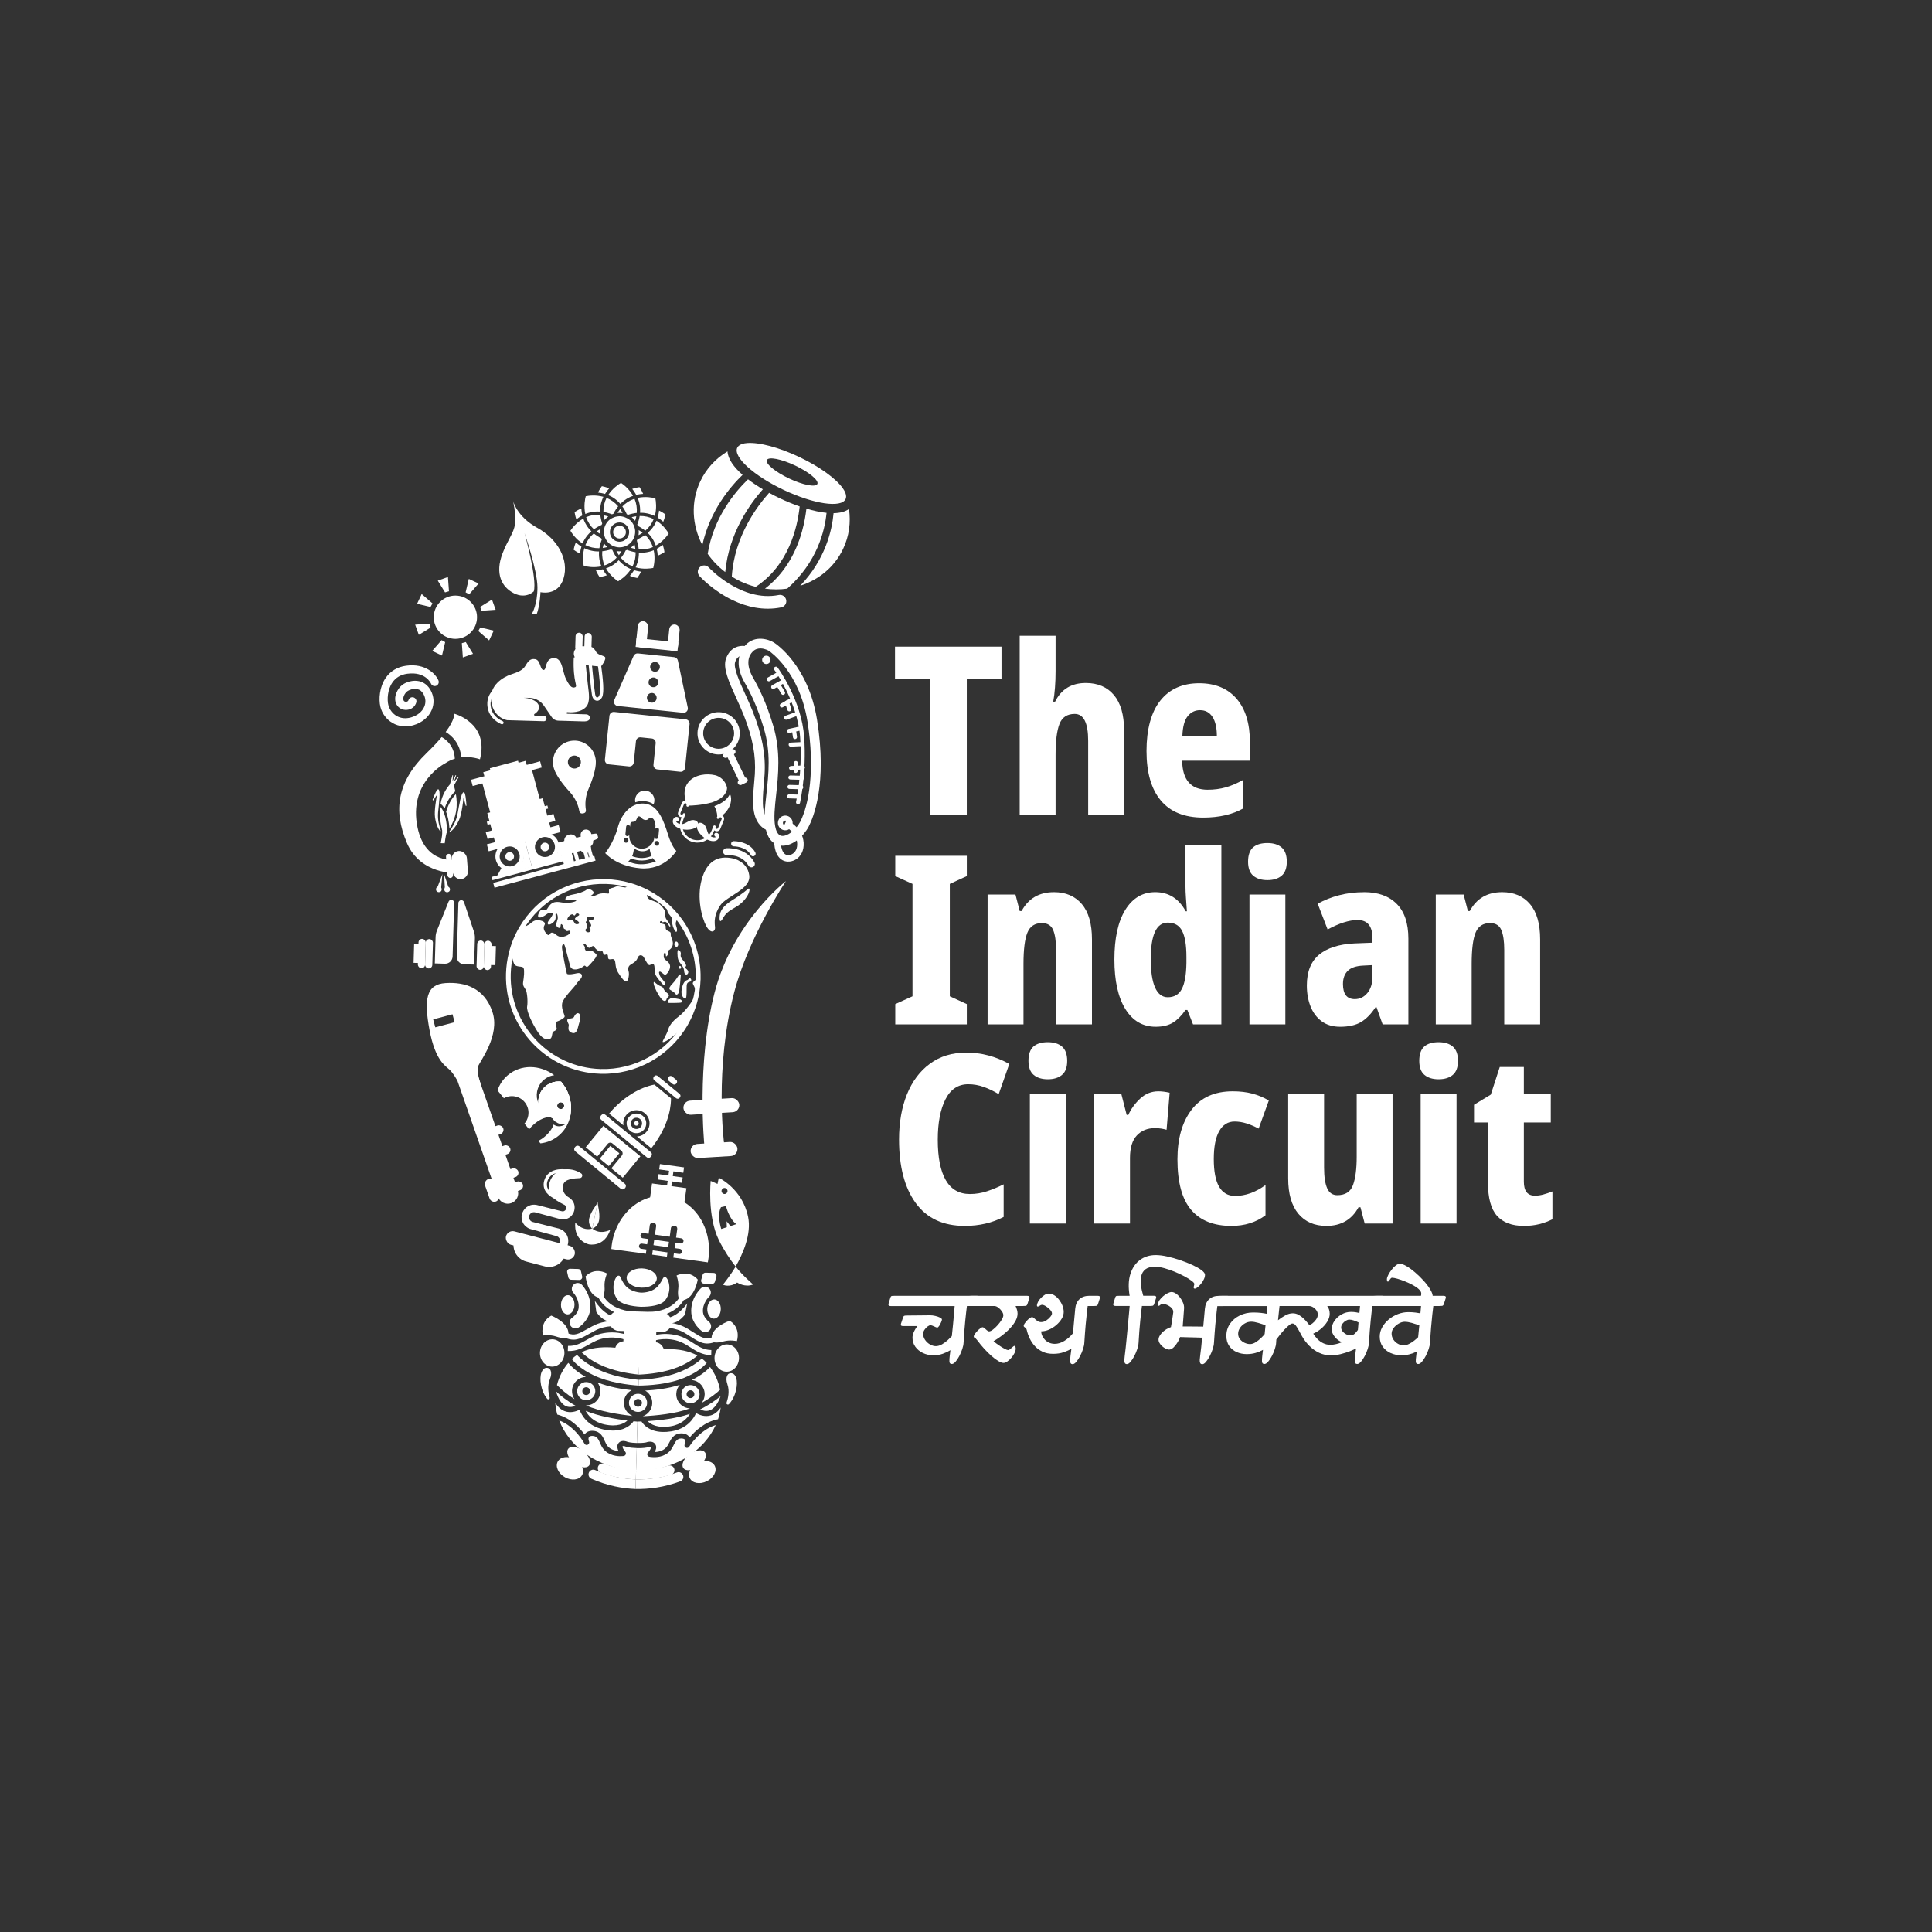 <?xml version="1.0" encoding="UTF-8"?>
<svg id="Layer_1" data-name="Layer 1" xmlns="http://www.w3.org/2000/svg" viewBox="0 0 900 900">
  <rect x="0" y="0" width="900" height="900" fill="#333333" stroke="none"/>
  <defs>
    <style>
      .cls-1 {
        fill: #fff;
      }
    </style>
  </defs>
  <g>
    <path class="cls-1" d="M394.17,231.41c.04-1.13-.51-2.48-1.55-3.96-3.12-4.42-10.7-10.01-20.31-14.56-9.58-4.54-18.69-6.87-24.09-6.5,0,0,0,0-.02,0-1.82.12-3.22.56-4.08,1.31-.29.26-.52.56-.68.89-2.01,4.24,7.66,13.02,21.6,19.62,13.93,6.6,26.85,8.53,28.86,4.29.16-.34.25-.71.26-1.1ZM367.57,222.89c-6.5-3.08-11.12-6.92-10.34-8.58s6.69-.51,13.19,2.56c6.5,3.08,11.12,6.92,10.34,8.58s-6.69.51-13.19-2.56Z"/>
    <path class="cls-1" d="M341.52,279.7c-9.21-4.36-15.28-10.92-15.69-11.38-1.09-1.2-1.01-3.06.2-4.16,1.2-1.09,3.06-1.01,4.16.19h0c.15.16,15.16,16.31,32.59,12.82,1.59-.32,3.14.72,3.46,2.31s-.72,3.14-2.31,3.46c-8.4,1.68-16.13-.28-22.41-3.25Z"/>
    <g>
      <path class="cls-1" d="M375.66,236.94c-.34,2.98-.95,6.6-2.04,10.53-3.15,11.33-9.07,20.46-17.26,26.74,3.5.48,6.98.47,10.36,0,13.93-12.3,17.5-26.95,18.32-35.31-2.92-.29-6.12-.99-9.39-1.97Z"/>
      <path class="cls-1" d="M355.38,227.93c-2.46-1.46-4.81-3.02-6.92-4.65-5.84,5.63-16.07,17.64-18.79,34.72,2.21,3.16,4.96,6.03,8.17,8.48,1.73-18.32,11.68-31.97,17.54-38.56Z"/>
      <path class="cls-1" d="M345.92,221.21c-4.06-3.57-6.81-7.34-7.02-10.93-5.38,3.23-9.83,7.92-12.65,13.87-4.58,9.66-3.88,20.55.92,29.75,3.54-15.96,12.94-27.09,18.75-32.69Z"/>
      <path class="cls-1" d="M395.5,237.09c-1.81,1.31-4.29,1.91-7.19,1.96-.73,8.06-3.83,21.54-15.53,33.8,8.62-2.75,15.97-8.69,19.99-17.19,2.82-5.95,3.63-12.37,2.72-18.58Z"/>
      <path class="cls-1" d="M372.51,235.92c-3.16-1.1-6.32-2.41-9.29-3.82-1.65-.78-3.31-1.63-4.94-2.52-5.64,6.28-16.21,20.39-17.38,39.02,1.27.79,2.6,1.53,3.99,2.19,2.34,1.11,4.74,1.97,7.15,2.58,15.45-10.15,19.46-27.84,20.48-37.45Z"/>
    </g>
  </g>
  <g>
    <path class="cls-1" d="M283.74,518.75l6.69,5.5c-.02-.12-.04-.24-.05-.36-.16-1.63.33-3.22,1.36-4.48,1.04-1.26,2.5-2.04,4.13-2.2,1.63-.16,3.22.33,4.48,1.36s2.04,2.5,2.2,4.13c.16,1.63-.33,3.22-1.36,4.48-1.04,1.26-2.5,2.04-4.13,2.2-.12.01-.24.02-.35.02l6.69,5.5c9.1-11.41,9.22-21.43,9.16-23.29l-3.83-3.15-3.9-3.21c-1.84.3-11.64,2.35-21.08,13.49Z"/>
    <path class="cls-1" d="M272.85,534.44l2.63,2.16,2.7,2.22,4.91-5.97c.26-.32.63-.52,1.05-.56.41-.04.81.08,1.13.35l4.21,3.46c.66.54.75,1.52.21,2.18l-4.91,5.97,5.33,4.38,8.21-9.98-14.63-12.03-2.63-2.16-8.21,9.98Z"/>
    <path class="cls-1" d="M303.67,537.64c-.03-.36-.21-.68-.48-.91l-10.6-8.71s0,0,0,0c0,0,0,0,0,0l-10.6-8.71c-.23-.19-.51-.3-.81-.3-.06,0-.11,0-.17,0-.36.03-.68.21-.91.48l-.21.26c-.23.28-.33.63-.3.98.03.36.21.68.48.91l21.19,17.43c.28.23.63.33.98.3.36-.03.68-.21.91-.48l.21-.26c.23-.28.33-.62.3-.98Z"/>
    <path class="cls-1" d="M283.79,545.44h0s-6.6-5.43-6.6-5.43h0s-7.3-6-7.3-6c-.23-.19-.51-.3-.81-.3-.06,0-.11,0-.17,0-.36.03-.68.21-.91.48l-.21.26c-.23.28-.33.63-.3.98.03.36.21.68.48.91l21.19,17.43c.28.23.63.34.98.3.36-.03.68-.21.91-.48l.21-.26c.47-.57.39-1.42-.18-1.89l-7.3-6Z"/>
    <path class="cls-1" d="M293.57,526.83c.94.78,2.13,1.14,3.35,1.02,1.21-.12,2.31-.7,3.09-1.65.77-.94,1.14-2.13,1.02-3.35-.12-1.21-.7-2.31-1.65-3.08-.79-.65-1.75-1.01-2.76-1.04-.19,0-.39,0-.59.02-1.21.12-2.31.7-3.09,1.65-.77.94-1.14,2.13-1.02,3.35.12,1.21.7,2.31,1.65,3.08ZM294.45,521.64c.92-1.12,2.57-1.28,3.69-.36.54.44.88,1.07.94,1.77.07.7-.14,1.38-.58,1.92-.44.54-1.07.88-1.77.94-.11.01-.22.02-.34.01-.58-.02-1.13-.22-1.58-.6-1.12-.92-1.28-2.57-.36-3.69Z"/>
    <path class="cls-1" d="M295.64,522.62c-.38.46-.31,1.13.15,1.51.22.18.5.27.78.24.28-.03.54-.16.72-.39.18-.22.27-.5.24-.78-.03-.29-.16-.54-.39-.72-.19-.16-.42-.24-.65-.24-.32,0-.64.12-.86.39Z"/>
    <rect class="cls-1" x="280.07" y="535.83" width="7.73" height="5.45" transform="translate(-312.39 415.86) rotate(-50.58)"/>
    <path class="cls-1" d="M316.99,510.38c-.03-.3-.17-.57-.41-.76l-10.23-8.41c-.2-.16-.43-.25-.68-.26-.05,0-.1,0-.14,0-.3.03-.57.17-.76.41l-.19.23c-.39.48-.32,1.19.16,1.59l10.23,8.41c.23.19.53.28.83.25.3-.03.57-.17.76-.41l.19-.23c.19-.23.28-.53.25-.83Z"/>
    <path class="cls-1" d="M314.98,504.84l.19-.23c.19-.23.28-.53.25-.83-.03-.3-.17-.57-.41-.76l-1.9-1.56c-.23-.19-.53-.28-.83-.25-.3.03-.57.17-.76.41l-.19.23c-.39.48-.33,1.19.15,1.59l1.9,1.56c.48.39,1.19.33,1.59-.15Z"/>
  </g>
  <g>
    <rect class="cls-1" x="219.24" y="358.89" width="33.32" height="3" transform="translate(-85.24 73.34) rotate(-15)"/>
    <rect class="cls-1" x="225.24" y="357" width="20.43" height="3.45" transform="translate(-84.83 73.17) rotate(-15)"/>
    <rect class="cls-1" x="228.21" y="356.08" width="13.59" height="1.95" transform="translate(-84.41 73) rotate(-15)"/>
    <rect class="cls-1" x="226.37" y="361.23" width="23.91" height="16.44" transform="translate(-87.51 74.28) rotate(-15)"/>
    <rect class="cls-1" x="227.14" y="375.23" width="26.7" height="4.57" transform="translate(-89.52 75.11) rotate(-15)"/>
    <rect class="cls-1" x="229.04" y="379.54" width="26.7" height="10.14" transform="translate(-91.29 75.85) rotate(-15)"/>
    <rect class="cls-1" x="226.46" y="378.98" width="29.23" height="1.46" transform="translate(-90.07 75.34) rotate(-15)"/>
    <rect class="cls-1" x="226.15" y="383.33" width="32.69" height="3.35" transform="translate(-91.39 75.89) rotate(-15)"/>
    <rect class="cls-1" x="226.63" y="388.78" width="34.65" height="3.35" transform="translate(-92.75 76.45) rotate(-15)"/>
    <g>
      <g>
        <path class="cls-1" d="M252.14,388.15c-3.54.95-5.64,4.59-4.7,8.13s4.59,5.64,8.13,4.7c3.54-.95,5.64-4.59,4.7-8.13-.95-3.54-4.59-5.64-8.13-4.7ZM255.07,399.08c-2.49.67-5.05-.81-5.72-3.3s.81-5.05,3.3-5.72,5.05.81,5.72,3.3-.81,5.05-3.3,5.72Z"/>
        <circle class="cls-1" cx="253.86" cy="394.56" r="2.02"/>
      </g>
      <g>
        <path class="cls-1" d="M235.71,392.55c-3.54.95-5.64,4.59-4.7,8.13s4.59,5.64,8.13,4.7,5.64-4.59,4.7-8.13-4.59-5.64-8.13-4.7ZM238.64,403.48c-2.49.67-5.05-.81-5.72-3.3s.81-5.05,3.3-5.72,5.05.81,5.72,3.3-.81,5.05-3.3,5.72Z"/>
        <circle class="cls-1" cx="237.43" cy="398.97" r="2.02"/>
      </g>
    </g>
    <rect class="cls-1" x="229.23" y="404.94" width="48.73" height="2.32" transform="translate(-96.47 79.48) rotate(-15)"/>
    <rect class="cls-1" x="228.56" y="403.47" width="38.69" height="1.58" transform="translate(-96.19 77.94) rotate(-15)"/>
    <g>
      <path class="cls-1" d="M244.43,391.29l3.34,12.48,7.98-2.14-.41-1.53s-5.61,1.07-6.7-3.02c-1.09-4.09,1.1-7.22,1.1-7.22l-5.31,1.42Z"/>
      <path class="cls-1" d="M244.43,391.29l3.34,12.48-7.98,2.14-.41-1.53s5.39-1.88,4.3-5.96-4.56-5.71-4.56-5.71l5.31-1.42Z"/>
    </g>
    <path class="cls-1" d="M234.02,403.56l-2.61,4.81,9.2-2.47-.65-1.76s-3.47,1.21-5.94-.58Z"/>
    <path class="cls-1" d="M258.91,396.89l4.66,2.86-9.2,2.47-.32-1.85s3.61-.69,4.86-3.48Z"/>
    <circle class="cls-1" cx="272.97" cy="388.94" r="2.51"/>
    <circle class="cls-1" cx="273.82" cy="392.09" r="2.51"/>
    <circle class="cls-1" cx="272.78" cy="394.96" r="2.51"/>
    <rect class="cls-1" x="272" y="395.28" width="1.74" height="4.73" transform="translate(-93.63 84.18) rotate(-15)"/>
    <rect class="cls-1" x="267.59" y="396.47" width="1.74" height="4.73" transform="translate(-94.08 83.08) rotate(-15)"/>
    <rect class="cls-1" x="274" y="394.75" width="1.74" height="4.73" transform="translate(-93.42 84.68) rotate(-15)"/>
    <rect class="cls-1" x="262.05" y="397.53" width="4.88" height="4.73" transform="translate(-94.49 82.09) rotate(-15)"/>
    <path class="cls-1" d="M278.16,390.82l-2.97,1.27c-.41.18-.89-.05-1-.49l-.53-1.97c-.12-.43.18-.87.63-.92l3.21-.38c.36-.04.7.19.8.54l.29,1.08c.09.35-.08.72-.42.87Z"/>
    <rect class="cls-1" x="259.22" y="390.96" width="14.17" height="6.39" transform="translate(-92.94 82.36) rotate(-15)"/>
    <rect class="cls-1" x="262.84" y="388.62" width="5.96" height="5.96" rx="2.98" ry="2.98" transform="translate(-206.22 426.02) rotate(-60)"/>
  </g>
  <g>
    <g>
      <path class="cls-1" d="M205.24,374.49c.33.21,1.07.78,1.85,2.15.65-1.9,2.15-5.44,5.02-8.06-.22-1.01-.47-1.9-.69-2.6h0s2.18-3.85,2.18-3.85c.08-.14-.1-.28-.22-.18l-1.89,2.26.98-2.96c.05-.16-.17-.26-.26-.11l-1.44,2.8.27-2.7c0-.16-.23-.19-.28-.03l-1.19,4.21h0c-1.39,1.59-3.59,4.68-4.35,9.09Z"/>
      <path class="cls-1" d="M205.07,375.8c-.02.23-.05.45-.06.69-.27,4.5.37,8.08.97,10.33.04.72.06,2.01-.22,3.48-.43,2.26-.44,2.48-.44,2.48l1.85.05s.32-2.91.83-4.73c.11-.15.23-.31.35-.48-.31-8.03-2.34-10.91-3.27-11.82Z"/>
      <path class="cls-1" d="M207.81,378.17c.7,1.74,1.32,4.26,1.58,7.87,1.17-1.94,2.44-4.65,3.05-7.93.54-2.91.34-5.81-.07-8.2-3.14,3.21-4.39,7.63-4.55,8.26Z"/>
    </g>
    <path class="cls-1" d="M209.8,387.48c-.2.14-.45-.11-.31-.31,1.03-1.42,3.01-4.48,3.62-7.83.85-4.6,1.68-9.97,2.86-10.31.81-.23,1.17,3.7,1.32,6.19.01.22-.3.27-.36.05-.41-1.73-.97-3.92-1.05-3.29-.11,1.01-.71,7.08-2.04,10.01-1.49,3.27-3.07,4.8-4.05,5.49Z"/>
    <path class="cls-1" d="M204.93,387.11c.16.21.49.03.4-.22-.59-1.68-1.59-5.13-1.24-8.48.49-4.65,1.21-10.04.17-10.7-.64-.4-1.87,2.49-2.72,4.78-.11.29.3.48.46.22.79-1.36,1.61-2.67,1.52-2.14-.18,1-1.32,7-.87,10.17.5,3.5,1.56,5.41,2.3,6.37Z"/>
  </g>
  <g>
    <rect class="cls-1" x="235.16" y="576.88" width="33.11" height="6.47" rx="3.24" ry="3.24" transform="translate(155.01 -44.82) rotate(14.66)"/>
    <path class="cls-1" d="M240.33,579.04h20.73c1.11,0,2.02.9,2.02,2.02h0c0,4.36-3.54,7.9-7.9,7.9h-8.96c-4.36,0-7.9-3.54-7.9-7.9h0c0-1.11.9-2.02,2.02-2.02Z" transform="translate(155.96 -44.43) rotate(14.66)"/>
    <path class="cls-1" d="M259.97,581.3l.7-2.4s.09-.3.09-.3l.02-.07c.25-.79-.02-1.69-.65-2.23-.28-.26-.57-.38-.95-.49-3.41-.95-6.84-1.87-10.26-2.78-.82-.25-1.94-.45-2.71-.84-6.43-3.49-2.48-12.81,4.56-10.68,2.87.72,6.87,1.75,9.7,2.44.33.06,1.36.38,1.69.35,1.83-.1,2.24-2.5.46-3.17-2.06-1.12-4.19-2.05-5.67-4.14-3.12-4.41.04-11.09,5.17-12.08,3.02-.65,6.08.06,8.59,1.69.97.64.51,2.18-.63,2.21-2.51.13-7.03.28-7.71,3.09-.64,2.82.45,4.66,2.94,6.12,4.27,2.92,2.45,9.68-2.71,10.03-.98.11-2.12-.27-3.06-.53-2.79-.77-6.82-1.85-9.66-2.62,0,0-.3-.08-.3-.08l-.15-.04c-.85-.27-1.81-.01-2.4.65-1.16,1.23-.53,3.42,1.13,3.81.06.02.36.1.44.11,3.63.93,7.27,1.87,10.91,2.76,2.35.42,4.32,1.96,4.98,4.31.27.96.3,1.99.09,2.96-.08.42-.59,2.49-.68,2.93-.72,2.64-4.58,1.65-3.91-1.02h0Z"/>
    <path class="cls-1" d="M260.11,559.11c-.18-.05-4.46-1.31-6.17-4.51-.79-1.49-.91-3.14-.34-4.9,1.74-5.41,8.02-5.45,11.11-4.72l-.35,1.47c-.31-.07-7.57-1.72-9.32,3.71-.44,1.38-.37,2.6.24,3.73,1.41,2.65,5.21,3.76,5.25,3.77l-.42,1.45Z"/>
  </g>
  <g>
    <path class="cls-1" d="M311.19,388.79c-1.81-5.8-4.33-13.44-10.41-14.36-6.08-.93-11.09,3.94-13.01,11.08-1.91,7.14-5.83,11.91-5.83,11.91,0,0,5.04,6.11,16.4,7.08,11.37.96,16.72-8.11,16.72-8.11,0,0-2.06-1.79-3.88-7.6ZM291.52,392.58c-.61-.06-1.06-.6-1-1.22s.6-1.06,1.22-1,1.06.6,1,1.22-.6,1.06-1.22,1ZM292.17,389.53c-.5-.05-.87-.5-.82-.99l.33-3.43c.05-.5.5-.87.99-.82s.87.5.82.99l.15-1.59c.08-.36.35-.86,1.2-.86,1.33,0,1.5-.77,1.99-1.87s1.34-.73,2.17.21,2.43,1.18,3.19.18c.76-.99,2.13-.2,2.57.81.44,1.01.59,2.6.59,2.6l-.16,1.65c.05-.5.5-.87.99-.82s.87.5.82.99l-.33,3.43c-.05.5-.5.87-.99.82s-.87-.5-.82-.99l-.02.2c-.31,3.23-3.18,5.59-6.41,5.28h0c-3.23-.31-5.59-3.18-5.28-6.41l.02-.2c-.05.5-.5.87-.99.82ZM295.29,395.15s3.68,2.97,7.36.3c0,0,.16,1.66.89,3.27-3.88,1.77-7.53.73-9.05.12.38-.9.7-2.1.8-3.7ZM292.66,401.24s.64-.35,1.29-1.37c.79.33,2.12.78,3.78.94,1.82.18,4.04,0,6.35-1.08.39.59.88,1.12,1.5,1.47,0,0-6.75,3.18-12.92.04ZM305.84,393.97c-.61-.06-1.06-.6-1-1.22s.6-1.06,1.22-1,1.06.6,1,1.22-.6,1.06-1.22,1Z"/>
    <path class="cls-1" d="M300.35,373.23c.2.02.41.04.61.08,1.31.2,2.47.67,3.5,1.33.19-.43.33-.91.37-1.41.24-2.48-1.58-4.68-4.05-4.92s-4.68,1.58-4.92,4.05c-.05.47-.02.93.08,1.38,1.41-.48,2.89-.66,4.41-.51Z"/>
  </g>
  <g>
    <path class="cls-1" d="M366.11,410.46s-24.66,18.9-33.22,51.92c-8.56,33.02-4.77,71.14-4.77,71.14l9.21-.69s-4.65-35.19,4.76-70.83c6.83-25.89,24.02-51.53,24.02-51.53Z"/>
    <rect class="cls-1" x="318.32" y="512.15" width="26.08" height="6.58" rx="3.29" ry="3.29" transform="translate(-30.65 21.04) rotate(-3.48)"/>
    <rect class="cls-1" x="321.67" y="532.45" width="21.84" height="6.58" rx="3.29" ry="3.29" transform="translate(-31.87 21.15) rotate(-3.48)"/>
  </g>
  <g>
    <path class="cls-1" d="M266.02,516.99h0c.17-4.53-1.37-9.25-4.66-13.11-4.95-.62-9.57,2.74-10.45,7.7-.14.78-.18,1.56-.12,2.32-.7-1.63-.94-3.47-.61-5.35.73-4.12,4.04-7.14,7.98-7.69-6.61-4.95-15.58-5.14-21.66.04-2.25,1.93-3.84,4.36-4.74,7.04l2.96,3.65c1.5-.83,3.28-1.17,5.1-.85,4.2.75,7,4.77,6.25,8.97-.25,1.42-.88,2.68-1.76,3.7l2.18,2.68c.65-.86,1.46-1.72,2.4-2.52,1.82-1.56,3.78-2.59,5.42-2.97,1.44-.33,2.64-.17,3.28.59h0s.08.14.2.3c0,0,0,0,0,.01.21.27.57.69,1.08,1.08.99.76,2.58,1.43,4.79.87-.13.12-2.84,2.43-5.8.4-.49,1.7-1.92,3.77-4.02,5.56-.99.85-2.03,1.54-3.02,2.05l.95,1.16c3.12-.35,6.11-1.58,8.61-3.71,2.46-2.1,4.12-4.81,4.97-7.77.39-1.34.62-2.73.67-4.15ZM261.47,513.47c.89.16,1.47,1,1.32,1.89s-1,1.47-1.89,1.32-1.47-1-1.32-1.89,1-1.47,1.89-1.32Z"/>
    <line class="cls-1" x1="246.47" y1="526.1" x2="244.3" y2="523.42"/>
    <line class="cls-1" x1="251.77" y1="532.63" x2="250.82" y2="531.46"/>
    <path class="cls-1" d="M257.78,521.49c-.12-.16-.18-.27-.2-.3.08.09.15.19.2.3Z"/>
    <path class="cls-1" d="M266.02,516.99h0c.17-4.53-1.37-9.25-4.66-13.11-4.95-.62-9.57,2.74-10.45,7.7-.14.78-.18,1.56-.12,2.32.18,2.65,1.48,5.07,3.51,6.7,1.44-.33,2.64-.17,3.28.59h0s.08.14.2.3c0,0,0,0,0,.01.21.27.57.69,1.08,1.08,2.35.34,4.63-.23,6.49-1.44.39-1.34.62-2.73.67-4.15ZM261.47,513.47c.89.16,1.47,1,1.32,1.89s-1,1.47-1.89,1.32-1.47-1-1.32-1.89,1-1.47,1.89-1.32Z"/>
    <path class="cls-1" d="M261.36,503.88c-4.95-.62-9.57,2.74-10.45,7.7-.14.78-.18,1.56-.12,2.32,1.21,2.83,3.77,5.01,7.02,5.59s6.12-.48,8.22-2.51h0c.17-4.53-1.37-9.25-4.66-13.11ZM260.9,516.68c-.89-.16-1.47-1-1.32-1.89s1-1.47,1.89-1.32,1.47,1,1.32,1.89-1,1.47-1.89,1.32Z"/>
  </g>
  <g>
    <rect class="cls-1" x="302.98" y="552.36" width="16.16" height="9.81" transform="translate(79.25 -37.35) rotate(7.87)"/>
    <rect class="cls-1" x="310.71" y="544.22" width="2.04" height="16.36" transform="translate(78.59 -37.49) rotate(7.87)"/>
    <rect class="cls-1" x="307.18" y="543.04" width="11.34" height="2.52" transform="translate(77.49 -37.72) rotate(7.87)"/>
    <rect class="cls-1" x="306.54" y="547.72" width="11.34" height="2.52" transform="translate(78.12 -37.58) rotate(7.87)"/>
    <g>
      <rect class="cls-1" x="306.76" y="575.83" width="2.52" height="6.93" transform="translate(-308 805.07) rotate(-82.13)"/>
      <rect class="cls-1" x="306.36" y="580.49" width="2.02" height="6.93" transform="translate(-313.17 808.46) rotate(-82.13)"/>
      <path class="cls-1" d="M330.07,585.84c1.11-9.26-2.15-17.9-7.96-23.25-2.81-2.59-6.23-4.41-10.03-5.16-.49-.1-.98-.17-1.49-.24-.18-.02-.36-.04-.53-.05-3.87-.36-7.64.42-11.04,2.11-7.35,3.65-12.96,11.53-14.11,21.19-.06.47-.1.94-.13,1.41l16.08,2.22.28-2-2.43-.34c-.67-.09-1.13-.71-1.04-1.37s.71-1.13,1.37-1.04l2.43.34.35-2.5-2.43-.34c-.67-.09-1.13-.71-1.04-1.37s.71-1.13,1.37-1.04l2.43.34.55-4c.1-.74.78-1.25,1.52-1.15l.29.04c.74.1,1.25.78,1.15,1.52l-.55,4,6.87.95.55-4c.1-.74.78-1.25,1.52-1.15l.29.04c.74.1,1.25.78,1.15,1.52l-.55,4,2.43.34c.67.09,1.13.71,1.04,1.37s-.71,1.13-1.37,1.04l-2.43-.34-.35,2.5,2.43.34c.67.09,1.13.71,1.04,1.37s-.71,1.13-1.37,1.04l-2.43-.34-.28,2,16.09,2.22c.15-.73.26-1.47.35-2.23Z"/>
    </g>
  </g>
  <g>
    <path class="cls-1" d="M350.86,598.37s-4.89-4.11-8.18-8.35c-2.19,3.83-5.91,8.45-5.91,8.45,0,0,2.98,1.54,6.62-1.01,0,0,3.6,2.46,7.48.91Z"/>
    <path class="cls-1" d="M348.5,566.9c-2.65-13.16-13.66-18.25-13.66-18.25l-.59,2.87-3.18-1.4s-1.69,16.46,3.85,27.66c2.39,4.83,5.26,9.02,7.76,12.23,3.41-5.95,7.44-15.12,5.82-23.12ZM336.12,554.94c-.07-.77.49-1.45,1.26-1.52s1.45.49,1.52,1.26-.49,1.45-1.26,1.52-1.45-.49-1.52-1.26ZM335.88,562.33l2.3-.5s1.43,5.96,4.83,8.43l-2.75.88c-.73-.92-1.76-2.22-1.76-2.22l.08,2.76-2.6.83s-2.12-6.5-.1-10.19Z"/>
  </g>
  <g>
    <path class="cls-1" d="M278.46,559.93l-2.59,12.46s-2.24-1.97-1.27-5.27c.97-3.3,3.26-5.54,3.85-7.19Z"/>
    <path class="cls-1" d="M278.46,559.93l-2.59,12.46s2.84-.91,3.26-4.33c.42-3.42-.78-6.38-.67-8.13Z"/>
    <path class="cls-1" d="M275.89,572.3c-4.63,1.4-7.92-2.77-7.92-2.77-.71,8.66,6.25,10.12,6.39,10.15.15.03,7.11,1.46,9.91-6.76,0,0-4.68,2.52-8.37-.61Z"/>
  </g>
  <g>
    <rect class="cls-1" x="283.69" y="610.97" width="29.27" height="9.29" rx="4.64" ry="4.64" transform="translate(18.02 -8.41) rotate(1.67)"/>
    <g>
      <path class="cls-1" d="M310,594.94c-1.29-.42-.98,1.16-3.37,4.03-2.32,2.79-6.03,3.19-7.89,3.2l-.19,6.59c4.19.01,9.47-.54,11.42-3.18,3.42-4.63,1.31-10.22.03-10.64Z"/>
      <path class="cls-1" d="M287.9,594.3c1.31-.34.91,1.22,3.13,4.22,2.16,2.92,5.84,3.53,7.69,3.65l-.19,6.59c-4.18-.23-9.42-1.09-11.22-3.84-3.15-4.83-.72-10.28.59-10.62Z"/>
    </g>
    <ellipse class="cls-1" cx="298.92" cy="595.33" rx="4.49" ry="7.03" transform="translate(-304.85 876.81) rotate(-88.33)"/>
    <rect class="cls-1" x="290.36" y="619.44" width="15.19" height="17.41" transform="translate(18.38 -8.4) rotate(1.67)"/>
    <rect class="cls-1" x="286.53" y="625.04" width="22.86" height="8.18" rx="4.09" ry="4.09" transform="translate(18.41 -8.39) rotate(1.67)"/>
    <g>
      <g>
        <ellipse class="cls-1" cx="327.14" cy="685.76" rx="6.48" ry="4.77" transform="translate(-268.89 214.55) rotate(-26.17)"/>
        <ellipse class="cls-1" cx="323.36" cy="680.3" rx="6.22" ry="3.54" transform="translate(-336.38 316.83) rotate(-35.73)"/>
      </g>
      <g>
        <ellipse class="cls-1" cx="265.49" cy="683.97" rx="4.77" ry="6.48" transform="translate(-460.54 578.25) rotate(-60.5)"/>
        <ellipse class="cls-1" cx="269.58" cy="678.74" rx="3.54" ry="6.22" transform="translate(-427.33 460.4) rotate(-50.94)"/>
      </g>
    </g>
    <g>
      <g>
        <path class="cls-1" d="M297.17,655.33l-.07,2.41c2.33.07,4.29-1.77,4.35-4.11s-1.77-4.29-4.11-4.35l-.07,2.41c1,.03,1.79.87,1.76,1.87s-.87,1.79-1.87,1.76Z"/>
        <path class="cls-1" d="M297.54,642.76l-.08,2.7c4.56-.03,13.74-.52,21.28-3.63,5.72-2.36,8.84-5.02,10.48-6.9-.72-.78-1.49-1.47-2.29-2.08-2.03,1.91-5.19,4.15-10.04,6.15-6.62,2.73-14.24,3.55-19.35,3.76Z"/>
        <path class="cls-1" d="M310.96,673.47c.23-.37.46-.81.7-1.28.93-1.84,2.21-4.36,5.54-4.46,2.41-.07,3.5,1.05,3.93,1.73.04.06.08.13.12.2,2.51-3.02,7.08-7.36,13.25-8.54.6-1.8,1-3.61,1.22-5.42-1.28,1.86-2.81,3.08-4.56,3.63-2.78.87-5.38-.17-6.9-1.04-1.12,2.52-4.17,7.31-11.55,8.49-1.52.24-2.88.33-4.11.29-6.15-.18-8.84-3.38-9.78-4.9-.67.03-1.28.05-1.84.06l-.29,9.96c1.19.04,2.82.03,4.26-.25,1.28-.48,3.55-.75,4.47,1.14.54,1.11.14,2.34-.43,3.33,1.82-.04,4.44-.56,5.97-2.96Z"/>
        <path class="cls-1" d="M321.78,645.23c-2.33-.07-4.29,1.77-4.35,4.11s1.77,4.29,4.11,4.35,4.29-1.77,4.35-4.11-1.77-4.29-4.11-4.35ZM321.6,651.28c-1-.03-1.79-.87-1.76-1.87s.87-1.79,1.87-1.76,1.79.87,1.76,1.87-.87,1.79-1.87,1.76Z"/>
        <path class="cls-1" d="M315.04,649.27c.05-1.59.66-3.04,1.63-4.16-5.73,1.84-11.81,2.47-16.15,2.67,2.04,1.18,3.39,3.41,3.32,5.93-.08,2.81-1.91,5.15-4.41,6.04,5.97-.29,15.31-1.16,22.01-3.67-3.64-.11-6.51-3.16-6.41-6.81Z"/>
        <path class="cls-1" d="M315.98,636.79c4.24-1.75,7.05-3.67,8.89-5.3-8.02-4.54-18.75-2.78-26.94-2.36l-.33,11.22c4.93-.22,12.2-1.01,18.37-3.56Z"/>
        <path class="cls-1" d="M330.44,657.05c2.13-.67,3.91-2.96,5.23-6.66-2.16,1.82-5.28,4.06-9.54,6.19,1.14.53,2.72.97,4.31.47Z"/>
        <path class="cls-1" d="M321.07,673.91c-.33.55-1.04.74-1.6.43-.56-.31-.78-1.01-.49-1.58.38-.75.42-1.54.12-2.02-.35-.56-1.2-.65-1.85-.63-1.78.06-2.51,1.23-3.48,3.16-.25.5-.51,1.01-.81,1.48-2.31,3.63-6.27,4.12-8.62,4.05-1.06-.03-1.79-.18-1.88-.2-.43-.09-.77-.41-.9-.82-.13-.42-.01-.87.3-1.18.92-.93,1.55-2.15,1.4-2.46-.13-.26-1.02-.14-1.55.07-.07.03-.14.05-.21.06-1.68.33-3.54.36-4.89.31l-.31,10.64s19.13.94,31.76-13.21c2.32-2.6,4.09-5.35,5.35-8.17-7.58,2.29-12.29,9.97-12.35,10.06Z"/>
        <path class="cls-1" d="M312.33,664.43c5.13-.82,7.77-3.67,9.06-5.8-6.15,2.12-13.93,3.02-19.69,3.39,1.44,1.49,4.54,3.38,10.63,2.41Z"/>
        <path class="cls-1" d="M322.21,642.88c3.47.29,6.16,3.25,6.06,6.78-.04,1.45-.56,2.77-1.38,3.84,4.02-2.22,6.81-4.47,8.54-6.08-.74-3.87-2.34-7.5-4.67-10.62-1.62,1.78-4.28,3.99-8.55,6.08Z"/>
      </g>
      <g>
        <path class="cls-1" d="M297.17,655.33l-.07,2.41c-2.33-.07-4.18-2.02-4.11-4.35s2.02-4.18,4.35-4.11l-.07,2.41c-1-.03-1.84.76-1.87,1.76s.76,1.84,1.76,1.87Z"/>
        <path class="cls-1" d="M297.54,642.76l-.08,2.7c-4.55-.3-13.69-1.32-21.03-4.86-5.57-2.69-8.54-5.53-10.06-7.49.77-.74,1.57-1.38,2.41-1.94,1.91,2.02,4.94,4.44,9.67,6.72,6.45,3.11,14.01,4.37,19.1,4.88Z"/>
        <path class="cls-1" d="M282.36,672.64c-.21-.38-.41-.84-.62-1.32-.83-1.89-1.96-4.48-5.27-4.77-2.4-.21-3.55.85-4.02,1.5-.04.06-.09.13-.13.19-2.33-3.16-6.64-7.76-12.73-9.29-.49-1.83-.79-3.67-.91-5.48,1.17,1.93,2.62,3.24,4.34,3.89,2.73,1.03,5.38.14,6.95-.64.97,2.58,3.74,7.54,11.03,9.15,1.5.33,2.86.49,4.08.53,6.15.18,9.03-2.86,10.05-4.32.66.07,1.28.12,1.83.17l-.29,9.96c-1.19-.03-2.81-.14-4.24-.49-1.25-.56-3.5-.95-4.53.88-.6,1.07-.28,2.33.23,3.35-1.82-.14-4.4-.81-5.79-3.3Z"/>
        <path class="cls-1" d="M273.2,643.82c2.33.07,4.18,2.02,4.11,4.35s-2.02,4.18-4.35,4.11-4.18-2.02-4.11-4.35,2.02-4.18,4.35-4.11ZM273.02,649.86c1,.03,1.84-.76,1.87-1.76s-.76-1.84-1.76-1.87-1.84.76-1.87,1.76.76,1.84,1.76,1.87Z"/>
        <path class="cls-1" d="M279.69,648.24c.05-1.59-.48-3.07-1.39-4.24,5.62,2.17,11.64,3.16,15.97,3.6-2.11,1.06-3.58,3.21-3.66,5.72-.08,2.81,1.61,5.25,4.05,6.29-5.94-.64-15.22-2.04-21.76-4.94,3.64.1,6.68-2.78,6.79-6.42Z"/>
        <path class="cls-1" d="M279.47,635.73c-4.13-1.99-6.83-4.07-8.57-5.81,8.27-4.06,18.88-1.69,27.03-.79l-.33,11.22c-4.91-.51-12.12-1.72-18.13-4.62Z"/>
        <path class="cls-1" d="M263.86,655.12c-2.08-.8-3.73-3.18-4.84-6.95,2.05,1.95,5.04,4.36,9.16,6.73-1.17.46-2.77.81-4.33.22Z"/>
        <path class="cls-1" d="M272.23,672.49c.3.57.99.8,1.57.52.58-.28.83-.96.58-1.55-.33-.77-.33-1.56,0-2.02.39-.53,1.23-.58,1.88-.52,1.78.16,2.43,1.37,3.3,3.35.22.51.45,1.04.72,1.52,2.09,3.76,6.02,4.48,8.37,4.55,1.06.03,1.8-.07,1.89-.09.43-.06.79-.36.95-.77.15-.41.06-.87-.23-1.2-.86-.98-1.42-2.24-1.25-2.54.14-.25,1.02-.08,1.54.16.07.03.14.06.21.07,1.66.43,3.52.56,4.87.6l-.31,10.64s-19.15-.17-30.94-15.04c-2.16-2.73-3.77-5.58-4.87-8.46,7.44,2.73,11.69,10.67,11.74,10.76Z"/>
        <path class="cls-1" d="M281.52,663.53c-5.08-1.11-7.55-4.12-8.71-6.31,6.02,2.48,13.73,3.82,19.46,4.53-1.52,1.4-4.72,3.11-10.75,1.79Z"/>
        <path class="cls-1" d="M272.9,641.44c-3.48.09-6.34,2.89-6.44,6.41-.04,1.45.39,2.8,1.16,3.92-3.89-2.45-6.54-4.85-8.17-6.56.97-3.82,2.77-7.35,5.28-10.33,1.51,1.87,4.04,4.24,8.18,6.57Z"/>
      </g>
    </g>
    <g>
      <g>
        <path class="cls-1" d="M314.1,684.23c-.35-1.17-1.58-1.84-2.75-1.49-5.36,1.6-10.53,2.06-15.03,1.98l-.13,4.46c4.89.09,10.53-.43,16.42-2.19,1.17-.35,1.84-1.58,1.49-2.75Z"/>
        <path class="cls-1" d="M318.19,687.2c-.43-1.14-1.71-1.72-2.85-1.29-6.84,2.57-13.42,3.35-19.15,3.25l-.13,4.47c6.2.1,13.35-.77,20.84-3.58,1.14-.43,1.72-1.71,1.29-2.85Z"/>
      </g>
      <g>
        <path class="cls-1" d="M278.59,683.2c.42-1.15,1.69-1.74,2.84-1.33,5.26,1.91,10.39,2.67,14.89,2.85l-.13,4.46c-4.89-.2-10.48-1.04-16.27-3.14-1.15-.42-1.74-1.69-1.33-2.84Z"/>
        <path class="cls-1" d="M274.34,685.93c.5-1.12,1.8-1.62,2.92-1.13,6.68,2.96,13.2,4.12,18.93,4.36l-.13,4.47c-6.19-.26-13.28-1.54-20.59-4.79-1.12-.5-1.62-1.8-1.13-2.92Z"/>
      </g>
    </g>
    <g>
      <g>
        <path class="cls-1" d="M331.19,631.29c-4.12-.12-6.86-1.88-9.5-3.58-2.03-1.3-4.12-2.65-6.95-3.34-6.3-1.54-11.01.52-11.06.54l-.98-2.17c.22-.1,5.47-2.43,12.61-.69,3.22.78,5.48,2.24,7.68,3.65,2.59,1.66,4.82,3.1,8.28,3.2.03,0,.06,0,.1,0l-.05,2.38s-.07,0-.11,0Z"/>
        <path class="cls-1" d="M329.23,625.87c-2.61-.08-4.74-1.43-7.53-3.22-.77-.5-1.57-1.01-2.47-1.55-5.06-3.07-9.97-2.53-10.02-2.52l-.29-2.37c.23-.03,5.75-.67,11.54,2.85.93.56,1.77,1.11,2.52,1.58,3.71,2.38,5.57,3.57,9.02,2.36l.79,2.25c-1.33.46-2.49.65-3.57.62Z"/>
        <path class="cls-1" d="M301.88,613.62l-.06-2.38c12.08-.3,14.87-7.25,14.98-7.54l2.24.83c-.13.36-3.37,8.76-17.16,9.1Z"/>
        <path class="cls-1" d="M315.17,594.2s5.67-2.98,9.87,1.88c0,0-1.37,8.57-6.7,9.59l-2.13-.82s-.64-1.5-.25-4.55-.79-6.1-.79-6.1Z"/>
        <path class="cls-1" d="M343.26,624.76s2.12-6.05-3.31-9.49c0,0-8.27,2.62-8.5,8.04l1.12,1.99s1.57.41,4.54-.43,6.15-.12,6.15-.12Z"/>
        <path class="cls-1" d="M310.21,616.65c-1.72-.05-3.56-.59-5.45-1.86l1.33-1.98c6.85,4.59,13.81-5.31,14.03-5.64l-1.03,5.25c-2.14,2.46-4.16,4.37-8.87,4.23Z"/>
        <ellipse class="cls-1" cx="338.52" cy="632.58" rx="6.36" ry="5.7" transform="translate(-303.63 952.58) rotate(-88.33)"/>
        <path class="cls-1" d="M339.45,639.95s2.39-1.34,3.5,1.98c.94,2.79-.09,8.7-3.39,12.17-.49.51-1.33,0-1.1-.68.74-2.14,1.46-5.43.41-8.48-1.31-3.81.57-4.99.57-4.99Z"/>
        <path class="cls-1" d="M328.44,620.59c-.55-.02-1.09-.19-1.56-.55-.45-.34-4.39-3.42-4.83-8.25-.63-6.87,4.3-11.5,4.51-11.69,1.11-1.02,2.83-.95,3.85.16,1.02,1.1.95,2.82-.14,3.84-.08.07-3.17,3.09-2.79,7.19.19,2.05,2.01,3.87,2.69,4.4,1.2.9,1.44,2.61.54,3.81-.55.74-1.41,1.11-2.26,1.09Z"/>
        <ellipse class="cls-1" cx="332.6" cy="609.75" rx="4.48" ry="3.15" transform="translate(-286.56 924.49) rotate(-88.33)"/>
      </g>
      <g>
        <path class="cls-1" d="M264.61,629.35s-.07,0-.11,0l.09-2.38c3.53.13,5.85-1.19,8.55-2.71,2.27-1.28,4.62-2.6,7.88-3.2,7.22-1.32,12.33,1.31,12.55,1.42l-1.11,2.11s-4.63-2.35-11.01-1.19c-2.86.52-5.03,1.75-7.13,2.93-2.74,1.54-5.57,3.14-9.7,3.02Z"/>
        <path class="cls-1" d="M266.88,624.06c-1.08-.03-2.23-.29-3.53-.83l.92-2.2c3.38,1.41,5.3.32,9.14-1.83.78-.44,1.65-.93,2.61-1.44,5.99-3.17,11.46-2.22,11.69-2.17l-.43,2.35.22-1.17-.21,1.17s-4.92-.83-10.14,1.94c-.93.49-1.76.96-2.56,1.41-2.89,1.62-5.09,2.86-7.7,2.78Z"/>
        <path class="cls-1" d="M294.9,613.42c-13.75-1.14-16.49-9.72-16.6-10.08l2.28-.7c.1.3,2.48,7.4,14.52,8.4l-.2,2.38Z"/>
        <path class="cls-1" d="M282.76,593.26s-5.49-3.31-9.97,1.31c0,0,.87,8.63,6.14,9.96l2.18-.69s.72-1.46.51-4.53c-.21-3.07,1.14-6.04,1.14-6.04Z"/>
        <path class="cls-1" d="M252.94,622.14s-1.76-6.16,3.86-9.28c0,0,8.11,3.09,8.02,8.52l-1.24,1.92s-1.59.32-4.51-.69-6.13-.47-6.13-.47Z"/>
        <path class="cls-1" d="M286.41,615.96c1.72.05,3.59-.39,5.55-1.54l-1.21-2.05c-7.11,4.19-13.48-6.1-13.68-6.44l.73,5.3c2,2.58,3.9,4.6,8.61,4.74Z"/>
        <ellipse class="cls-1" cx="257.21" cy="630.22" rx="6.36" ry="5.7" transform="translate(-380.22 869) rotate(-88.33)"/>
        <path class="cls-1" d="M255.86,637.52s-2.31-1.47-3.61,1.77c-1.1,2.73-.41,8.69,2.67,12.35.46.54,1.33.07,1.14-.61-.61-2.18-1.14-5.51.08-8.49,1.53-3.73-.28-5.02-.28-5.02Z"/>
        <path class="cls-1" d="M267.98,618.83c-.86-.02-1.69-.45-2.19-1.22-.83-1.25-.49-2.95.77-3.78.7-.48,2.62-2.19,2.93-4.22.62-4.12-2.33-7.3-2.36-7.33-1.05-1.08-1.02-2.81.07-3.85,1.08-1.05,2.81-1.02,3.85.07.2.21,4.85,5.11,3.82,11.93-.72,4.79-4.84,7.64-5.3,7.95-.49.32-1.04.47-1.58.45Z"/>
        <ellipse class="cls-1" cx="264.45" cy="607.77" rx="4.48" ry="3.15" transform="translate(-350.75 854.45) rotate(-88.33)"/>
      </g>
    </g>
    <g>
      <path class="cls-1" d="M331.71,598.07l-3.83-.11c-.87-.03-1.48-.86-1.24-1.7l.69-2.42c.17-.58.71-.98,1.32-.96l3.83.11c.87.03,1.48.86,1.24,1.7l-.69,2.42c-.17.58-.71.98-1.32.96Z"/>
      <path class="cls-1" d="M266.02,596.16l3.83.11c.87.03,1.53-.78,1.34-1.62l-.55-2.45c-.13-.59-.65-1.02-1.26-1.04l-3.83-.11c-.87-.03-1.53.78-1.34,1.62l.55,2.45c.13.59.65,1.02,1.26,1.04Z"/>
    </g>
  </g>
  <g>
    <circle class="cls-1" cx="212.14" cy="287.52" r="10.08"/>
    <g>
      <g id="_Radial_Repeat_" data-name="&amp;lt;Radial Repeat&amp;gt;">
        <polygon class="cls-1" points="207.32 275.96 203.94 270.49 208.67 268.78 209.15 275.43 207.32 275.96"/>
      </g>
      <g id="_Radial_Repeat_-2" data-name="&amp;lt;Radial Repeat&amp;gt;">
        <polygon class="cls-1" points="216.91 275.93 218.39 269.67 222.94 271.82 218.57 276.86 216.91 275.93"/>
      </g>
      <g id="_Radial_Repeat_-3" data-name="&amp;lt;Radial Repeat&amp;gt;">
        <polygon class="cls-1" points="223.71 282.7 229.18 279.32 230.89 284.06 224.23 284.53 223.71 282.7"/>
      </g>
      <g id="_Radial_Repeat_-4" data-name="&amp;lt;Radial Repeat&amp;gt;">
        <polygon class="cls-1" points="223.74 292.29 230 293.77 227.85 298.33 222.81 293.95 223.74 292.29"/>
      </g>
      <g id="_Radial_Repeat_-5" data-name="&amp;lt;Radial Repeat&amp;gt;">
        <polygon class="cls-1" points="216.97 299.09 220.35 304.56 215.61 306.27 215.14 299.61 216.97 299.09"/>
      </g>
      <g id="_Radial_Repeat_-6" data-name="&amp;lt;Radial Repeat&amp;gt;">
        <polygon class="cls-1" points="207.38 299.12 205.9 305.38 201.34 303.23 205.71 298.19 207.38 299.12"/>
      </g>
      <g id="_Radial_Repeat_-7" data-name="&amp;lt;Radial Repeat&amp;gt;">
        <polygon class="cls-1" points="200.58 292.35 195.11 295.73 193.4 290.99 200.05 290.52 200.58 292.35"/>
      </g>
      <g id="_Radial_Repeat_-8" data-name="&amp;lt;Radial Repeat&amp;gt;">
        <polygon class="cls-1" points="200.55 282.76 194.29 281.28 196.44 276.72 201.48 281.09 200.55 282.76"/>
      </g>
    </g>
  </g>
  <path class="cls-1" d="M238.95,233.15s1.58,7.35,11.35,12.74c9.77,5.39,14.81,15.11,12.22,23.54s-10.75,6.42-10.75,6.42c0,0-.22,6.16-1.77,10.3l-2.18-.32s2.56-4.13,2.54-12.22c-.02-8.08-6.02-25.28-6.02-25.28,0,0,5.98,21.24,4.32,27.14,0,0-3.58,3.75-9.27.89-5.68-2.86-8.93-9.08-5.29-18.58,2.44-6.37,5.3-9.6,5.75-13.46.61-5.34-.9-11.18-.9-11.18Z"/>
  <path class="cls-1" d="M188.42,338.37c-2.38-.07-4.26-.82-5.58-1.59-2.83-1.65-4.88-4.41-5.64-7.56-.84-3.51-.42-9.2,2.47-13.42,2.17-3.17,5.46-5.13,9.51-5.68,9.16-1.24,13.86,3.95,15.07,6.86.4.96-.06,2.07-1.02,2.47-.96.4-2.06-.05-2.46-1.01-.12-.26-2.62-5.72-11.07-4.58-3,.41-5.32,1.78-6.9,4.07-2.39,3.49-2.45,8.13-1.91,10.4.51,2.13,1.95,4.06,3.86,5.18,1.97,1.15,4.3,1.38,6.75.68,2.94-.84,5.18-2.67,6.16-5,.79-1.88.67-3.93-.34-5.78-.73-1.34-1.69-2.13-2.92-2.4-1.92-.43-3.97.49-4.66,1.01-1.28.95-2.31,3.14-1.68,4.35.22.43.78.58,1.22.53.25-.02.84-.14,1.01-.73.29-1,1.33-1.59,2.34-1.3,1,.29,1.59,1.33,1.3,2.34-.55,1.92-2.19,3.25-4.27,3.46-2.1.21-4.05-.8-4.96-2.56-1.72-3.34.52-7.45,2.8-9.13,1.69-1.25,4.84-2.3,7.73-1.66,2.3.51,4.17,1.99,5.42,4.29,1.56,2.88,1.74,6.09.5,9.05-1.42,3.4-4.56,6.01-8.6,7.18-1.5.43-2.88.58-4.12.55Z"/>
  <g>
    <path class="cls-1" d="M334.48,351.46c-5.43-.16-9.72-4.7-9.56-10.14s4.7-9.72,10.14-9.56,9.72,4.7,9.56,10.14-4.7,9.72-10.14,9.56ZM334.98,334.41c-3.97-.12-7.3,3.02-7.41,6.99s3.02,7.3,6.99,7.41,7.3-3.02,7.41-6.99c.12-3.97-3.02-7.3-6.99-7.41Z"/>
    <rect class="cls-1" x="336.57" y="349.85" width="6.27" height="2.42" rx="1.21" ry="1.21" transform="translate(-119.19 183.55) rotate(-25.89)"/>
    <rect class="cls-1" x="343.52" y="362.78" width="4.92" height="2.42" rx="1.21" ry="1.21" transform="translate(-124.2 187.59) rotate(-25.89)"/>
    <rect class="cls-1" x="341.39" y="351.05" width="3.28" height="12.99" transform="translate(-121.69 185.65) rotate(-25.89)"/>
  </g>
  <g>
    <path class="cls-1" d="M283.9,333.41l-2.12,20.45c-.11,1.1.68,2.08,1.78,2.2l9.46.98c1.1.11,2.08-.68,2.2-1.78l1.03-9.99c.11-1.1,1.1-1.9,2.2-1.78l5.21.54c1.1.11,1.9,1.1,1.78,2.2l-1.03,9.99c-.11,1.1.68,2.08,1.78,2.2l10.72,1.11c1.1.11,2.08-.68,2.2-1.78l2.12-20.45c.11-1.1-.68-2.08-1.78-2.2l-33.35-3.45c-1.1-.11-2.08.68-2.2,1.78Z"/>
    <path class="cls-1" d="M314.02,306.12l-16.83-1.74c-.86-.09-1.69.39-2.04,1.19l-9,20.52c-.54,1.24.28,2.65,1.63,2.79l30.45,3.15c1.35.14,2.44-1.07,2.16-2.4l-4.61-21.93c-.18-.85-.89-1.49-1.75-1.58ZM303.96,327.32c-1.72.23-3.05-1.4-2.47-3.04.27-.77.99-1.35,1.8-1.46,1.72-.23,3.05,1.4,2.47,3.04-.27.77-.99,1.35-1.8,1.46ZM304.71,320.11c-1.72.23-3.05-1.4-2.47-3.04.27-.77.99-1.35,1.8-1.46,1.72-.23,3.05,1.4,2.47,3.04-.27.77-.99,1.35-1.8,1.46ZM305.46,312.9c-1.72.23-3.05-1.4-2.47-3.04.27-.77.99-1.35,1.8-1.46,1.72-.23,3.05,1.4,2.47,3.04-.27.77-.99,1.35-1.8,1.46Z"/>
    <g>
      <rect class="cls-1" x="296.27" y="298.22" width="19.6" height="4.14" transform="translate(32.53 -29.9) rotate(5.91)"/>
      <rect class="cls-1" x="296.73" y="289.36" width="4.86" height="12.27" rx="2.43" ry="2.43" transform="translate(31.99 -29.22) rotate(5.91)"/>
      <rect class="cls-1" x="311.39" y="290.88" width="4.86" height="12.27" rx="2.43" ry="2.43" transform="translate(32.23 -30.72) rotate(5.91)"/>
    </g>
  </g>
  <g>
    <g>
      <rect class="cls-1" x="194.85" y="437.35" width="3.36" height="13.67" rx="1.68" ry="1.68" transform="translate(12.99 -5.52) rotate(1.67)"/>
      <rect class="cls-1" x="198.21" y="437.45" width="3.36" height="13.67" rx="1.68" ry="1.68" transform="translate(13 -5.62) rotate(1.67)"/>
      <rect class="cls-1" x="192.83" y="439.7" width="3.7" height="8.87" transform="translate(12.99 -5.47) rotate(1.67)"/>
      <path class="cls-1" d="M207.29,448.93l-4.73-.14.36-12.31c.03-1.01.24-2.01.62-2.95l5.42-13.49c.21-.53.73-.86,1.3-.85h0c.75.02,1.34.64,1.31,1.39l-.73,25c-.06,1.9-1.64,3.4-3.55,3.35Z"/>
    </g>
    <g>
      <rect class="cls-1" x="225.48" y="438.24" width="3.36" height="13.67" rx="1.68" ry="1.68" transform="translate(441.28 896.57) rotate(-178.33)"/>
      <rect class="cls-1" x="222.12" y="438.14" width="3.36" height="13.67" rx="1.68" ry="1.68" transform="translate(434.57 896.27) rotate(-178.33)"/>
      <rect class="cls-1" x="227.16" y="440.7" width="3.7" height="8.87" transform="translate(444.98 896.73) rotate(-178.33)"/>
      <path class="cls-1" d="M216.14,449.19l4.73.14.36-12.31c.03-1.01-.12-2.02-.44-2.98l-4.63-13.78c-.18-.54-.68-.91-1.24-.92h0c-.75-.02-1.37.57-1.39,1.31l-.73,25c-.06,1.9,1.44,3.49,3.35,3.55Z"/>
    </g>
  </g>
  <g>
    <path class="cls-1" d="M279.71,500.2c-24.99-.73-44.73-21.65-44-46.64.1-3.35.56-6.69,1.39-9.91,1.03-4.08,2.64-8,4.78-11.66,8.39-14.32,23.89-22.92,40.47-22.44,3.75.11,7.46.68,11.03,1.69,2.96.84,5.84,1.98,8.56,3.4,3.51,1.83,6.78,4.11,9.7,6.8,1.83,1.68,3.53,3.51,5.06,5.46,6.44,8.19,9.87,18.45,9.66,28.87,0,.13,0,.28,0,.43-.22,7.4-2.25,14.68-5.88,21.06-8.32,14.64-23.93,23.43-40.75,22.94ZM282.28,411.78c-15.76-.46-30.51,7.72-38.49,21.34-2.04,3.48-3.57,7.21-4.55,11.09-.78,3.06-1.23,6.23-1.32,9.42-.69,23.77,18.08,43.67,41.85,44.36,16,.47,30.85-7.9,38.77-21.82,3.46-6.07,5.39-12.99,5.59-20.03,0-.13,0-.26,0-.39.2-9.94-3.06-19.69-9.19-27.48-1.45-1.85-3.07-3.6-4.81-5.19-2.78-2.55-5.89-4.73-9.23-6.47-2.58-1.35-5.32-2.44-8.13-3.23-3.4-.96-6.93-1.5-10.5-1.6Z"/>
    <path class="cls-1" d="M267.74,473.04c-.58,1.22-.69,1.17-2.03,1.42-1.13.21-1.8.22-1.31,1.6.38,1.07.69.84.49,2.05-.24,1.46-.02,2.58,1.68,3.06,2.19.62,2.53-2.2,2.99-3.79.43-1.5,1.12-3.34.51-4.81-.25-.59-.98-.8-1.5-.43-.33.23-.66.54-.83.9Z"/>
    <path class="cls-1" d="M304.89,457.49s1.51,1.36,2.4,1.72,1.47.59,1.71,1.16.8,1.5,1.58,2.04,1.27,1.12.88,1.73-.83.61-.96,1.31-.98,1.59-2.53-.3-3.04-5.11-3.36-6.38-.03-1.42.28-1.27Z"/>
    <path class="cls-1" d="M316.21,454.3c-.41.62-1.72,2.7-2.95,3.94-1.23,1.24-1.83,2.29-1.16,2.78s2.07,1.15,2.57,1.99,1.51-.13,1.7-1.17.76-6.63.76-7.41-.59-.62-.92-.12Z"/>
    <path class="cls-1" d="M313.44,464.98s2.93.28,3.66.68.53,1.08.28,1.33-5.89.28-6.13.18-.3-.9.39-1.57,1.25-.72,1.81-.62Z"/>
    <path class="cls-1" d="M325.25,456.18c-.22,7.48-2.28,14.47-5.74,20.55-1.27,1.61-2.57,3.1-3.76,4.15-4.51,4.01-7.08,5.05-7.06,4.39s1.85-3.24,2.58-5.72c.73-2.48,2.96-4.63,5.31-6.41,2.35-1.78,6.24-6.82,7.21-9.38.97-2.56-.78-4.63-1.05-5.59-.27-.94,2.4-2.35,2.52-2.41,0,.14,0,.28,0,.42Z"/>
    <path class="cls-1" d="M311.64,442.6c.42-.22,1.65-1.14,1.8-2.81.14-1.68-1.07-3.48-.98-4.32.09-.85.05-1.24-1.04-1.7s-1.39-.85-1.32-2.04c.06-1.19-1.06-1.29-1.86-1.46-.8-.17-1.06-.85-.53-1.15s.5.66,1.22.47c.72-.19.81-.47,1.64.17.83.64,1.2,2.18,1.63,1.85.43-.33-.89-2.2-1.76-3.37-.87-1.17-.52-3.43-.88-4.21-.36-.78-1.77-2.51-2.88-3.3-1.11-.78-3.6-1.27-4.56-2.06-.74-.61-.91-1.87-.67-3.05-2.63-1.38-5.43-2.49-8.35-3.31-.7.58-1.39,1.05-1.74,1.09-.93.08-3.64-.9-4.69-.3-1.05.6-2.92.63-3,1.44-.08.82.28,1.76-.32,1.74s-3.16-.5-5.1.48c-1.94.98-3.97.98-3.27.62s2.11-1.2,1.33-2.11c-.77-.91-2.3-1.49-3.14-.76-.84.73-3.74,1.81-6.74,2.29-3,.49-3.79,2.49-2.38,2.61,1.42.12,4.72-.46,4.37.15-.34.62-3.78,1.37-6.26.91-2.47-.46-4.2-.56-5.66.82-1.47,1.38-1.79,3.09-2.6,2.77-.81-.33-1.54-.57-1.99-.11-.45.45-1.85,2.71-1.02,3.28.83.57,2.41-.31,3.78-1.34,1.37-1.03,2.29-.73,2.72-.47.43.26-.46,1.77-1.23,2.7-.77.93-1.37,1.9-.84,2.46.53.56,2.78-.74,3.32-2.12.53-1.38-.2-2.6.36-2.89.55-.28.94,1.29.83,2.29-.11,1.01-1.17,2.78-.49,3.65.68.87,1.61,1.03,1.74.32.13-.71.05-1.86.8-1.07.74.79.43,1.93,1.2,2.06.76.13.37,1.3,1.62.81,1.25-.48,1.88,1.31-1.36,2.47-3.23,1.16-4.37-1-5.18-1.32-.81-.33-1.4-.62-1.95.27-.54.88-1.08.62-1.88-.36-.79-.98-1.46-2.39-.71-3.66s-.49-2.04-2.56-2.34c-2.07-.3-3.17.86-4.15,1.66-.51.41-2.39,1.37-4.08,2.19-2.05,3.51-3.64,7.33-4.67,11.38.33,1.83.82,4.04,1.31,5.05.93,1.89,3.91.83,4.43,1.99.51,1.16.14,4.43-.19,6.39-.33,1.96.63,2.65,1.25,3.81.62,1.17.99,5.53.59,7.73-.39,2.2,2.7,8.48,5.09,12.04,2.4,3.55,4.57,3.62,5.69,2.95,1.13-.66.58-2.81,1.49-3.36.92-.55,1.62-.61,1.48-1.6-.14-.99-.86-2.73.11-3.03.97-.3,3.39-1.54,3.61-2.23.22-.69-1.58-3.41-1.18-6.1.41-2.7,5.16-6.99,6.62-9.16,1.46-2.17,2.57-2.47,2.61-3.82s-1.64-1.4-2.35-1.21c-.7.18-4.37.98-4.68.15-.3-.83-2.26-11.01-2.27-12.25,0-1.23.79-1.78,1.18-1.07.39.71,2.36,9.18,2.82,10.26.46,1.08,2.09,1.58,4.25.7,2.16-.88,2.07-1.74,2.72-1.12.65.62.83.64,2.41-1.12,1.58-1.76,3.32-3.65,2.59-4.41-.73-.76-2.3-2.02-2.81-1.6-.52.42-1.05-.44-1.4.14-.35.58-1.31-1.06-1.08-1.4.23-.33-.46-1.22-.58-1.48-.13-.26.11-.99.76-.39.65.61,1.37,2.13,2.17,1.68.79-.46,1.51-1.17,1.95-.42.44.75,2.41,2.74,3.32,2.08.91-.66.7,1.49,1.4,1.65.69.16,1.27-.54,1.6.09.33.63-.09,1.72.66,1.99.75.27,2.13-.6,2.65.55.52,1.14.09,3.42,1.61,5.74,1.52,2.31,2.7,4.07,3.71,4.05,1.01-.03,1.55-3.32,1.12-4.73-.42-1.41-.04-2.41.83-3.01.87-.61,2.72-1.34,3.38-3.21.66-1.87,2.25-1.36,2.85-.35.6,1,1.94,3.88,2.71,3.69.77-.2,1.58-.88,2.03-.19s.23,3.23.69,4.53c.45,1.3,2.94,4.11,3.63,4.81.69.7.98.06.95-.63-.04-.69-2.27-2.69-2.6-3.82-.32-1.13-.5-1.49.02-1.67.53-.18,1.82,1.39,2.5,1.49.68.1,2.81-2.57,2.24-4.56-.57-1.98-2.76-2.12-2.86-3.84-.09-1.73.35-1.91.64-1.94.29-.03.34,1.28.41,1.68.07.4.81-.45,1.06-1.1.24-.65-.12-1.53.29-1.75ZM269.06,430.51c-1.73.3-1.35-1.37-2.45-1.8s-1.66.42-2.21-.06c-.56-.49.86-2.64,2.15-2.73.41-.03.42.29.92.53.5.24.46-.8,1.23-.92.78-.12,1.45.54.91.93-.54.39-2.48,1.4-1.51,1.92.97.52,2.69,1.82.96,2.12ZM274.53,429.48c1.15,1.37.95,1.92.49,2.23-.46.32-.59.48-.09,1.01s.02,1.62-.93,1.59-1.8-.98-.94-1.65c.86-.67.4-1.86-.04-2.73-.45-.88.42-.46.29-1.41-.14-.95-.03-1.06.75-1.33.79-.26,2.82-.37,2.79.42-.06,1.48-3.47.5-2.32,1.87Z"/>
    <path class="cls-1" d="M314.97,431.31c.84,2.24.28,3.51-.5,2.37-.79-1.15-1.44-3.11-1.35-4.31.09-1.2.13-1.66-1.59-3.68-.82-.96-.83-2.29-.62-3.43,1.79,1.64,3.44,3.42,4.94,5.33-.61,1.02-1.43,2.23-.87,3.73Z"/>
    <path class="cls-1" d="M315.38,438.74c.54.38.74,1.13.41,1.87s-1.38.51-1.61-.48.61-1.81,1.2-1.39Z"/>
    <path class="cls-1" d="M316.45,442.76c.57.43.85,1.19.66,1.95s.14,1.62.97,2.49,1.8,2.43,1.48,2.83-.39.93.02,1.21,1.36,1.09.96,2.09-1.62.87-1.78-.53-.26-1.79-.98-2.93-1.95-1.97-2.12-4.3-.17-3.53.78-2.81Z"/>
    <path class="cls-1" d="M321.37,455.65c.74.27.84,1.31.26,1.58s-1.48.2-1.7,1.49.18,6.65-.68,6.48-2.17-1.42-1.7-4.27,1.55-4.1,2.42-4.32.93-1.12,1.4-.95Z"/>
    <path class="cls-1" d="M316.83,449.97s.41.02.49.75-1.14.72-1.06.11.35-.97.57-.87Z"/>
  </g>
  <g>
    <g>
      <path class="cls-1" d="M221.84,493.09h9.75v64.45c0,2.69-2.18,4.87-4.87,4.87h0c-2.69,0-4.87-2.18-4.87-4.87v-64.45h0Z" transform="translate(-161.17 104.11) rotate(-19.23)"/>
      <path class="cls-1" d="M222.65,496.9c.72-2.34,10.51-14.49,6.71-25.62-3.8-11.12-12.79-13.91-21.81-13.33-9.01.58-10.14,7.52-7.45,21.89,2.69,14.37,7.5,16.7,9.38,18.52,1.88,1.82,3.56,5.01,3.56,5.01l.59-.1,10.11,1.16s-1.82-5.21-1.1-7.54ZM202.78,478.57l-.98-3.7,8.99-2.39.98,3.7-8.99,2.39Z"/>
    </g>
    <rect class="cls-1" x="230.15" y="545.42" width="11.57" height="4.25" rx="2.12" ry="2.12" transform="translate(-167.17 108.25) rotate(-19.23)"/>
    <rect class="cls-1" x="226.41" y="534.7" width="11.57" height="4.25" rx="2.12" ry="2.12" transform="translate(-163.85 106.43) rotate(-19.23)"/>
    <rect class="cls-1" x="223.17" y="525.39" width="11.57" height="4.25" rx="2.12" ry="2.12" transform="translate(-160.96 104.84) rotate(-19.23)"/>
    <rect class="cls-1" x="232.28" y="551.53" width="11.57" height="4.25" rx="2.12" ry="2.12" transform="translate(-169.06 109.3) rotate(-19.23)"/>
    <rect class="cls-1" x="223.66" y="552.15" width="11.05" height="4.66" rx="2.33" ry="2.33" transform="translate(677.26 155.47) rotate(70.77)"/>
  </g>
  <g>
    <path class="cls-1" d="M341.47,399.9s6.62,1.24,7.55,7.81c.93,6.57-10.59,9.67-13.54,14.11s-2.64,7.87-2.4,10.03-1.91,3.45-4.03-.37c-2.12-3.82-4.55-13.19-2.18-21.72,2.38-8.52,7.39-11.41,14.59-9.86Z"/>
    <path class="cls-1" d="M348.34,414.15s-2.2,2.09-6.95,5.01c-4.75,2.92-6.05,5.39-6.17,7.91s.48,2.63,1.59.63,2.35-3.15,5.78-5.06c6.43-3.58,7.66-10.06,5.76-8.49Z"/>
    <path class="cls-1" d="M350.12,404.05c-.58.03-1.16-.27-1.47-.81-3.03-5.4-9.79-4.94-10.08-4.92-.86.08-1.64-.59-1.71-1.46-.07-.87.58-1.64,1.45-1.71.37-.03,9.07-.66,13.11,6.54.43.77.16,1.74-.61,2.17-.22.12-.46.19-.7.2Z"/>
    <path class="cls-1" d="M350.87,398.91c-.45.02-.9-.21-1.12-.64-2.14-4-7.88-4.02-7.94-4.01-.67,0-1.21-.53-1.22-1.2s.52-1.22,1.19-1.22c.29,0,7.26-.01,10.09,5.29.31.59.09,1.32-.5,1.63-.16.09-.34.13-.51.14Z"/>
  </g>
  <path class="cls-1" d="M277.56,354.91h0c0-.52-.05-1.05-.14-1.58-.92-5.44-6.08-9.1-11.52-8.18-5.44.92-9.1,6.08-8.18,11.52.09.53.22,1.04.39,1.54h0c.99,3.1,4.26,7.42,7.21,10.59,2.81,3.02,4.1,6.46,4.52,8.93.28,1.63,1.78,1.17,1.78,1.17,0,0,1.57-.06,1.3-1.69-.42-2.47-.33-6.14,1.33-9.92,1.74-3.97,3.4-9.11,3.31-12.37ZM268.07,357.98c-1.65.28-3.21-.83-3.49-2.48s.83-3.21,2.48-3.49c1.65-.28,3.21.83,3.49,2.48.28,1.65-.83,3.21-2.48,3.49Z"/>
  <g>
    <g>
      <circle class="cls-1" cx="204.44" cy="414.29" r="1.32"/>
      <polygon class="cls-1" points="206.09 407.16 203.79 413.31 205.49 413.7 206.09 407.16"/>
    </g>
    <g>
      <polygon class="cls-1" points="206.87 407.18 207.25 413.74 208.96 413.41 206.87 407.18"/>
      <circle class="cls-1" cx="208.3" cy="414.33" r="1.32"/>
    </g>
    <rect class="cls-1" x="210.68" y="396.4" width="7.06" height="13.17" rx="3.53" ry="3.53" transform="translate(-31.36 18.31) rotate(-4.56)"/>
    <rect class="cls-1" x="208.11" y="397.74" width="2.59" height="11.26" rx="1.3" ry="1.3" transform="translate(-31.41 17.93) rotate(-4.56)"/>
    <g>
      <path class="cls-1" d="M194.52,385.52c-4.45-21.22,12.82-29.91,12.82-29.91,1.5-1.03,3.04-1.72,4.54-2.18-.33-6.1-4.11-8.96-6.14-10.06-1.73,2.08-3.97,4.5-6.87,7.3-13.83,13.33-15.81,26.77-9.3,42.03,6.34,14.86,22.98,14.02,22.98,14.02l-.05-6.22s-14.32,2.5-17.98-14.98Z"/>
      <path class="cls-1" d="M211.56,332.47s.57,2.42-3.94,8.52c2.61,1.57,6.71,5.09,7.25,11.81,4.84-.58,8.71.91,8.71.91,4.4-17.01-12.01-21.25-12.01-21.25Z"/>
    </g>
  </g>
  <g>
    <g>
      <path class="cls-1" d="M364.35,393.95c-.31,0-.61-.04-.91-.08-2.03-.3-5.61-1.75-6.79-8.09-.86-4.6-.28-9.87.39-15.97,1-9.1,2.13-19.4-1.21-30.52-3.14-10.43-6.22-16.52-9.08-21.55-3.78-6.65-3.52-13.16.7-17.42,4.43-4.48,10.55-2.58,13.17-.95l.02.02c.65.41,15.87,10.41,19.97,35.9,4.83,29.99-1.75,45.64-3.88,49.73-2.4,4.59-7.44,9.09-12.38,8.95ZM354.38,302.07c-1.23-.04-2.58.3-3.71,1.44-3.9,3.94-1.29,9.69.02,11.98,2.99,5.26,6.22,11.63,9.48,22.49,3.61,12,2.37,23.27,1.38,32.33-.63,5.74-1.17,10.71-.44,14.64.35,1.87,1.15,4.16,3,4.43,2.59.38,6.61-2.64,8.61-6.47,4.05-7.77,7.08-24.18,3.42-46.91-3.7-22.98-17.34-32.4-17.92-32.79-.23-.14-1.9-1.09-3.82-1.14Z"/>
      <path class="cls-1" d="M367.04,401.38c-1.16-.03-2.28-.4-3.18-1.08-3.51-2.64-3.24-8.64-3.2-9.32l3.02.19c-.08,1.38.12,5.29,2,6.71.83.63,2.17.63,3.32,0,1.64-.89,2.5-2.75,2.35-5.11-.34-5.38-6.09-8.02-6.15-8.04l1.23-2.76c.31.14,7.48,3.42,7.94,10.61.22,3.54-1.25,6.51-3.93,7.96-1.09.59-2.27.86-3.39.83Z"/>
      <path class="cls-1" d="M365.71,386.79c-1.89-.06-3.39-1.64-3.33-3.53s1.64-3.39,3.53-3.33,3.39,1.64,3.33,3.53-1.64,3.39-3.53,3.33ZM365.84,382.26c-.61-.02-1.12.46-1.14,1.07s.46,1.12,1.07,1.14,1.12-.46,1.14-1.07-.46-1.12-1.07-1.14Z"/>
      <path class="cls-1" d="M357.96,387.07c-8.34-3.35-7.46-13.26-6.68-22,.13-1.45.26-2.96.36-4.4.55-8.61-1.04-17.09-5.16-27.48-1.06-2.67-2.29-5.38-3.49-8.01-3.42-7.51-6.37-13.99-4.78-18.39.91-2.51,2.38-4.25,4.38-5.19,2.89-1.35,5.69-.4,6-.29l-.77,2.13-.75,2.14c-.96-.32-3.34-.7-4.59,2.75-.96,2.66,2.02,9.19,4.64,14.96,1.22,2.68,2.48,5.45,3.58,8.22,4.37,11.04,6.05,20.12,5.46,29.44-.09,1.49-.23,3.03-.36,4.51-.82,9.23-1,15.43,3.85,17.38l-1.69,4.21Z"/>
    </g>
    <circle class="cls-1" cx="356.99" cy="307.39" r="1.95"/>
    <g>
      <path class="cls-1" d="M371.74,374.68c-.06,0-.12,0-.18-.02-.51-.12-.83-.62-.71-1.13.03-.13,3.05-13.61,1.88-30.11-1.16-16.37-11.91-31.21-12.02-31.36-.31-.42-.22-1.01.2-1.32.42-.31,1.01-.22,1.32.2.46.62,11.18,15.42,12.38,32.35,1.19,16.8-1.89,30.53-1.92,30.66-.1.45-.51.75-.95.73Z"/>
      <path class="cls-1" d="M358.14,317.38c-.32,0-.63-.18-.8-.49-.25-.46-.09-1.03.37-1.29l4.81-2.68c.45-.25,1.03-.09,1.29.37.25.46.09,1.03-.37,1.29l-4.81,2.68c-.15.09-.32.12-.49.12Z"/>
      <path class="cls-1" d="M360.15,320.97c-.32,0-.63-.18-.8-.49-.25-.46-.09-1.03.37-1.29l4.81-2.68c.46-.25,1.03-.09,1.29.37.25.46.09,1.03-.37,1.29l-4.81,2.68c-.15.09-.32.12-.49.12Z"/>
      <path class="cls-1" d="M364.18,329.56c-.32,0-.63-.18-.8-.49-.25-.46-.09-1.03.37-1.29l4.81-2.68c.46-.25,1.03-.09,1.29.37.25.46.09,1.03-.37,1.29l-4.81,2.68c-.15.09-.32.12-.49.12Z"/>
      <path class="cls-1" d="M366.18,335.28c-.38-.01-.73-.25-.86-.63-.18-.49.08-1.03.57-1.21l5.18-1.87c.49-.18,1.03.08,1.21.57.18.49-.08,1.03-.57,1.21l-5.18,1.87c-.11.04-.23.06-.35.06Z"/>
      <path class="cls-1" d="M367.53,341.43c-.42-.01-.8-.31-.9-.74-.11-.51.21-1.01.72-1.13l5.38-1.17c.51-.11,1.01.21,1.13.72.11.51-.21,1.01-.72,1.13l-5.38,1.17c-.08.02-.15.02-.23.02Z"/>
      <path class="cls-1" d="M368.3,347.82c-.49-.01-.89-.4-.92-.9-.03-.52.38-.96.9-.99l5.5-.26c.53-.03.96.38.99.9.03.52-.38.96-.9.99l-5.5.26s-.05,0-.07,0Z"/>
      <path class="cls-1" d="M368.49,358.73c-.49-.01-.89-.4-.92-.9-.03-.52.38-.96.9-.99l5.5-.26c.52-.03.96.38.99.9s-.38.96-.9.99l-5.5.26s-.05,0-.07,0Z"/>
      <path class="cls-1" d="M373.65,363.29l-5.5-.16c-.52-.02-.93-.45-.92-.97s.45-.93.97-.92l5.5.16c.52.02.93.45.92.97s-.45.93-.97.92Z"/>
      <path class="cls-1" d="M373.23,367.68l-5.5-.16c-.52-.02-.93-.45-.92-.97s.45-.93.97-.92l5.5.16c.52.02.93.45.92.97s-.45.93-.97.92Z"/>
      <path class="cls-1" d="M372.21,372.05l-4.62-.13c-.52-.02-.93-.45-.92-.97s.45-.93.97-.92l4.62.13c.52.02.93.45.92.97s-.45.93-.97.92Z"/>
      <path class="cls-1" d="M364.77,323.7c-.31,0-.62-.17-.79-.47l-2.23-3.79c-.27-.45-.11-1.03.34-1.29.45-.26,1.03-.11,1.29.34l2.23,3.79c.27.45.11,1.03-.34,1.29-.16.09-.33.14-.51.13Z"/>
      <path class="cls-1" d="M367.66,331.38c-.39-.01-.74-.26-.87-.65l-1.05-3.22c-.16-.5.11-1.03.61-1.19.5-.16,1.03.11,1.19.61l1.05,3.22c.16.5-.11,1.03-.61,1.19-.11.03-.21.05-.32.05Z"/>
      <path class="cls-1" d="M370.31,344.3c-.45-.01-.84-.35-.91-.81l-.47-3.27c-.07-.52.29-1,.8-1.07.52-.07,1,.29,1.07.8l.47,3.27c.07.52-.29,1-.8,1.07-.05,0-.11.01-.16,0Z"/>
      <path class="cls-1" d="M370.65,360.07c-.52-.01-.93-.44-.92-.96l.06-3.68c0-.52.44-.94.96-.93.52,0,.94.44.93.96l-.06,3.68c0,.52-.44.94-.96.93h-.01Z"/>
    </g>
  </g>
  <g>
    <path class="cls-1" d="M294.53,227.75c.65.81,1.28,1.73,1.84,2.77h.01s0,0,0,0c1.11-.27,2.19-.41,3.21-.46-.64-1.51-1.33-2.61-1.69-3.14-.62.09-1.87.31-3.38.82Z"/>
    <path class="cls-1" d="M278.57,229.44c1.03.11,2.13.32,3.26.66h0s.01,0,.01,0c.6-.98,1.26-1.84,1.94-2.6-1.51-.62-2.79-.91-3.41-1.02-.38.5-1.11,1.54-1.81,2.97Z"/>
    <path class="cls-1" d="M307.02,237.84c-.11,1.03-.32,2.13-.66,3.26h.01s0,.02,0,.02c.97.6,1.84,1.26,2.59,1.94.61-1.51.91-2.79,1.03-3.41-.5-.38-1.54-1.11-2.97-1.81Z"/>
    <path class="cls-1" d="M268.48,241.93c.81-.65,1.73-1.28,2.77-1.84h0s.01-.02.01-.02c-.27-1.11-.41-2.19-.46-3.21-1.51.63-2.61,1.33-3.14,1.69.09.62.31,1.87.82,3.38Z"/>
    <path class="cls-1" d="M270.18,257.89c.11-1.03.32-2.13.66-3.26h-.01s0-.02,0-.02c-.97-.6-1.84-1.26-2.59-1.94-.61,1.51-.91,2.79-1.03,3.41.5.38,1.54,1.11,2.97,1.81Z"/>
    <path class="cls-1" d="M282.66,267.98c-.65-.81-1.28-1.73-1.84-2.77h-.01s0,0,0,0c-1.11.27-2.19.41-3.21.46.64,1.51,1.33,2.61,1.69,3.14.62-.09,1.87-.31,3.38-.82Z"/>
    <path class="cls-1" d="M298.63,266.29c-1.03-.11-2.13-.32-3.26-.66h0s-.01,0-.01,0c-.6.98-1.26,1.84-1.94,2.6,1.51.62,2.79.91,3.41,1.02.38-.5,1.11-1.54,1.81-2.97Z"/>
    <path class="cls-1" d="M308.72,253.8c-.81.65-1.73,1.28-2.77,1.84h0s-.01.02-.01.02c.27,1.11.41,2.19.46,3.2,1.5-.63,2.61-1.33,3.14-1.68-.09-.62-.31-1.87-.82-3.38Z"/>
    <path class="cls-1" d="M288.51,250.84c1.64.05,3.02-1.25,3.06-2.89s-1.25-3.02-2.89-3.06-3.02,1.25-3.06,2.89,1.25,3.02,2.89,3.06Z"/>
    <path class="cls-1" d="M288.39,254.97c4.01.12,7.37-3.05,7.49-7.07.03-.89-.12-1.74-.39-2.54l-.2-.52c-.38-.9-.94-1.7-1.64-2.37-.07-.06-.14-.13-.21-.19-.01-.01-.02-.02-.04-.03-.07-.06-.14-.11-.21-.16-.02-.01-.03-.02-.05-.04-.07-.06-.15-.11-.21-.16-.02-.01-.03-.02-.04-.03-.06-.04-.12-.08-.17-.11-.01,0-.02-.02-.04-.02-.06-.04-.12-.07-.17-.11-.02,0-.03-.02-.04-.03-.04-.03-.08-.05-.12-.07,0,0-.02-.01-.03-.01-.04-.02-.08-.04-.11-.06,0,0-.01,0-.02,0l-1.06-.48s-.97-.43-2.33-.5c-.06,0-.11,0-.17,0-.03,0-.06,0-.1,0-.73.02-1.32.15-1.69.24,0,0,0,0,0,0-.07.02-.14.04-.19.05,0,0-.01,0-.02,0-.01,0-.02,0-.04.01l-.61.23-.61.24c-.25.12-.84.41-1.5.92-.74.63-1.35,1.41-1.79,2.29l-.23.52c-.32.78-.51,1.62-.53,2.51-.12,4.01,3.05,7.37,7.07,7.49ZM288.73,243.37c2.48.07,4.43,2.15,4.36,4.62s-2.14,4.43-4.62,4.36-4.43-2.14-4.36-4.62,2.14-4.43,4.62-4.36Z"/>
    <path class="cls-1" d="M305.27,232.14c-1.13-.3-4.51-1.03-8.23-.21.01.03.03.07.04.1.04.09.07.19.11.29.09.22.17.45.24.68.04.11.07.22.11.33.07.22.13.45.19.68.03.1.05.21.08.31.07.3.13.6.18.91,0,.03.01.05.01.08.05.33.09.66.13,1,0,.1.01.2.02.3.02.24.03.48.04.72,0,.12,0,.24,0,.35,0,.24,0,.47-.01.71,0,.11,0,.22-.01.33,0,.04,0,.08,0,.12h.03s0,.02,0,.02c.05,0,.1,0,.15,0,.06,0,.11,0,.17,0,.11,0,.21,0,.32,0,.2,0,.39.02.58.03.05,0,.11,0,.16,0,.33.03.66.06.99.11.08.01.15.02.22.04.26.04.52.09.78.14.09.02.17.04.26.06.64.15,1.27.34,1.89.57.09.03.17.07.26.1.24.09.47.19.71.3.08.04.16.07.23.11.03.02.07.03.1.05,1.03-3.66.5-7.08.27-8.23Z"/>
    <path class="cls-1" d="M271.93,263.59c1.13.3,4.51,1.03,8.23.21-.01-.03-.03-.07-.04-.1-.04-.09-.07-.19-.11-.29-.09-.22-.17-.45-.24-.68-.04-.11-.07-.22-.11-.33-.07-.22-.13-.45-.19-.68-.03-.1-.05-.21-.08-.31-.07-.3-.13-.6-.18-.91,0-.03-.01-.05-.01-.08-.05-.33-.09-.66-.13-1,0-.1-.01-.2-.02-.3-.02-.24-.03-.48-.04-.72,0-.12,0-.24,0-.35,0-.24,0-.47.01-.71,0-.11,0-.22.01-.33,0-.04,0-.08,0-.12h-.03s0-.02,0-.02c-.06,0-.11,0-.16,0-.16,0-.31,0-.47,0-.05,0-.09,0-.13,0-.13,0-.26-.01-.39-.02-.17-.01-.35-.02-.52-.04-.12-.01-.23-.03-.35-.04-.18-.02-.37-.04-.55-.07-.11-.02-.22-.04-.32-.06-.18-.03-.37-.07-.55-.11-.11-.02-.22-.05-.33-.08-.18-.04-.35-.08-.53-.13-.12-.03-.25-.08-.37-.11-.16-.05-.32-.1-.48-.15-.15-.05-.3-.11-.45-.17-.13-.05-.26-.09-.38-.15-.24-.1-.47-.21-.71-.32-.04-.02-.08-.03-.12-.05,0,0,0,0,0,0-1.03,3.67-.5,7.08-.27,8.23Z"/>
    <path class="cls-1" d="M304.54,256.31s0,0,0,0c-.04.02-.09.03-.13.05-.24.1-.48.19-.72.27-.1.04-.21.07-.31.1-.18.06-.36.12-.54.17-.13.04-.27.07-.4.1-.15.04-.31.08-.46.11-.15.03-.31.06-.46.09-.14.03-.27.05-.41.08-.16.03-.33.04-.5.07-.13.02-.26.03-.39.05-.17.02-.34.03-.51.04-.13,0-.26.02-.39.02-.16,0-.33,0-.5,0-.14,0-.28,0-.42,0-.04,0-.09,0-.13,0-.15,0-.31-.02-.47-.02-.06,0-.11,0-.17,0v.03s-.02,0-.02,0c0,.04,0,.08,0,.12,0,.11,0,.22,0,.33,0,.24-.01.47-.03.71,0,.12-.02.24-.03.35-.02.24-.05.48-.08.72-.01.1-.02.2-.04.3-.05.33-.11.66-.18.99,0,.03-.01.05-.02.07-.07.3-.15.6-.24.9-.03.1-.06.2-.1.3-.07.22-.15.44-.23.66-.04.11-.08.22-.12.33-.09.22-.18.44-.28.66-.04.09-.08.19-.13.28-.02.03-.03.07-.05.1,3.66,1.03,7.08.5,8.23.27.3-1.13,1.03-4.51.21-8.23Z"/>
    <path class="cls-1" d="M272.66,239.42s.07-.03.1-.04c.09-.04.19-.07.28-.11.22-.09.45-.17.68-.24.11-.04.23-.07.34-.11.22-.07.44-.13.66-.18.11-.03.22-.06.33-.08.28-.06.56-.12.84-.17.05,0,.1-.02.15-.03.32-.05.65-.09.97-.12.12-.01.24-.02.35-.03.22-.02.44-.03.66-.03.13,0,.26,0,.39,0,.22,0,.45,0,.67.01.12,0,.23,0,.35.01.04,0,.08,0,.11,0v-.03s.02,0,.02,0c0-.04,0-.08,0-.12,0-.11,0-.22,0-.34,0-.24.01-.47.03-.7,0-.12.02-.24.03-.36.02-.24.05-.47.08-.71.01-.1.02-.2.04-.31.05-.33.11-.66.18-.99,0-.03.02-.06.02-.09.07-.3.15-.59.23-.88.03-.1.06-.21.1-.31.07-.22.15-.44.23-.66.04-.11.08-.22.13-.33.09-.22.18-.44.28-.66.04-.09.08-.19.13-.28.02-.03.03-.07.05-.1-3.66-1.03-7.08-.5-8.23-.27-.3,1.13-1.03,4.51-.21,8.23Z"/>
    <path class="cls-1" d="M283.3,230.62s.07.03.1.04c.1.04.19.09.29.13.22.1.43.2.64.3.11.05.21.11.32.16.2.11.4.22.6.34.09.06.19.11.28.17.26.16.51.33.76.51.02.02.05.03.07.05.27.2.53.4.79.62.08.06.15.13.23.2.18.16.36.32.53.48.09.08.17.16.25.25.17.17.33.34.5.52.07.08.15.16.22.24.03.03.05.06.08.09l.02-.02.02.02s.06-.05.08-.08c.08-.08.16-.15.24-.23.17-.16.34-.33.52-.48.09-.08.18-.16.27-.23.18-.15.37-.3.56-.45.08-.06.16-.13.24-.19.27-.2.54-.39.83-.57.03-.02.06-.03.09-.05.26-.16.52-.31.78-.46.1-.05.19-.1.29-.15.2-.11.41-.21.62-.3.11-.05.22-.1.33-.15.22-.09.44-.18.66-.27.1-.04.19-.08.29-.11.03-.01.07-.03.1-.04-1.86-3.32-4.65-5.36-5.63-6-1.01.59-3.92,2.47-5.97,5.67Z"/>
    <path class="cls-1" d="M290.13,236.23c.08.11.15.22.23.33.15.23.3.47.44.71.06.1.12.19.17.28.19.34.38.69.56,1.05.03.06.06.13.09.19.12.25.24.49.35.75h0s.05.02.05.02c.09.04.18.07.26.11.08.04.17.08.26.12l.04.02h0s0,0,0,0c.03-.01.07-.02.1-.03.3-.1.6-.19.89-.27.03,0,.06-.02.1-.02.28-.08.56-.14.84-.21.06-.01.11-.03.17-.04.29-.06.58-.12.87-.17.06-.01.12-.02.18-.03.28-.04.56-.08.84-.11.02,0,.03,0,.05,0,.19-2.3-.17-4.52-1.06-6.61-2.16.72-4.05,1.92-5.64,3.6.07.1.13.2.2.3Z"/>
    <path class="cls-1" d="M281.1,238.48s.03,0,.05,0c.28.05.55.1.83.16.06.01.12.02.18.04.29.06.58.14.86.22.05.01.11.03.16.05.28.08.55.16.83.25.03.01.06.02.09.03.29.1.58.21.88.32.03.01.06.02.1.03h0s0,0,0,0l.05-.02c.09-.04.18-.07.27-.11.08-.03.17-.06.26-.09l.06-.02c.13-.25.26-.49.39-.73.03-.06.06-.12.1-.18.2-.35.41-.69.62-1.01.06-.09.12-.18.18-.27.16-.24.32-.47.49-.69.08-.11.16-.21.24-.31.07-.1.15-.2.22-.29-1.49-1.76-3.31-3.08-5.42-3.92-1.02,2.03-1.5,4.23-1.45,6.53Z"/>
    <path class="cls-1" d="M287.94,238.92s.05,0,.08,0c.11,0,.23-.01.34-.02.17,0,.33,0,.5,0s.34.02.5.03c.12,0,.23.02.34.04.02,0,.05,0,.07,0,.09.01.17.02.26.03-.35-.67-.72-1.31-1.13-1.9-.44.57-.85,1.18-1.24,1.83.09,0,.17-.01.26-.02Z"/>
    <path class="cls-1" d="M293.9,265.1s-.07-.03-.1-.04c-.1-.04-.19-.09-.29-.13-.22-.1-.43-.2-.64-.3-.11-.05-.21-.11-.32-.17-.2-.11-.4-.22-.6-.34-.09-.06-.19-.11-.28-.17-.26-.16-.51-.33-.75-.5-.03-.02-.06-.04-.08-.06-.27-.19-.53-.4-.79-.61-.08-.07-.15-.13-.23-.2-.18-.16-.36-.31-.53-.48-.09-.08-.17-.16-.25-.25-.17-.17-.33-.34-.5-.52-.07-.08-.15-.16-.22-.24-.03-.03-.05-.06-.08-.09l-.02.02-.02-.02s-.06.05-.09.08c-.08.08-.15.15-.23.23-.17.17-.35.33-.52.49-.09.08-.18.16-.27.23-.18.15-.37.3-.56.45-.08.06-.16.13-.24.19-.27.2-.54.39-.83.57-.03.02-.06.03-.09.05-.26.16-.52.31-.78.46-.1.05-.2.1-.29.15-.2.11-.41.21-.62.3-.11.05-.22.1-.33.15-.22.09-.44.18-.66.26-.1.04-.19.08-.29.11-.03.01-.07.03-.1.04,1.86,3.32,4.65,5.36,5.63,6.01,1.01-.59,3.92-2.47,5.97-5.67Z"/>
    <path class="cls-1" d="M287.07,259.5c-.08-.11-.15-.22-.22-.33-.15-.23-.3-.47-.44-.71-.06-.1-.12-.19-.17-.29-.19-.34-.38-.69-.56-1.05-.03-.06-.06-.13-.09-.19-.12-.25-.24-.49-.35-.75l-.06-.02c-.09-.04-.18-.07-.26-.11-.08-.04-.17-.08-.26-.12h0s-.01,0-.01,0l-.05-.02s-.06.02-.09.03c-.3.1-.6.19-.9.27-.04,0-.07.02-.11.03-.28.07-.55.14-.82.2-.06.01-.12.03-.18.04-.29.06-.58.12-.87.16-.06.01-.12.02-.19.03-.28.04-.56.08-.83.11-.02,0-.03,0-.05,0-.19,2.3.17,4.52,1.06,6.61,2.16-.72,4.05-1.92,5.64-3.6-.07-.1-.14-.2-.2-.3Z"/>
    <path class="cls-1" d="M296.1,257.25s-.03,0-.05,0c-.27-.05-.55-.1-.82-.16-.06-.01-.12-.03-.19-.04-.28-.06-.57-.14-.86-.21-.06-.02-.12-.03-.18-.05-.27-.08-.54-.16-.81-.25-.03-.01-.07-.02-.1-.03-.29-.1-.59-.21-.88-.32-.03-.01-.06-.02-.09-.03l-.05.02h-.01s0,0,0,0c-.09.04-.18.07-.27.11-.08.03-.17.06-.26.1l-.02-.05c-.16.31-.32.62-.49.92,0,.01-.01.03-.02.04-.2.35-.41.69-.62,1.02-.07.1-.14.2-.2.3-.15.23-.31.45-.47.66-.08.11-.17.22-.25.33-.07.09-.14.19-.22.29,1.49,1.76,3.31,3.08,5.42,3.92,1.02-2.03,1.5-4.23,1.45-6.53Z"/>
    <path class="cls-1" d="M287.16,256.72c.35.67.72,1.31,1.13,1.9.44-.57.85-1.18,1.24-1.83-.78.07-1.59.05-2.36-.07Z"/>
    <path class="cls-1" d="M311.51,248.53c-.59-1.01-2.47-3.92-5.67-5.97-.01.03-.03.07-.05.1-.04.09-.08.18-.12.28-.1.22-.2.44-.31.65-.05.1-.11.21-.16.31-.11.21-.22.41-.34.61-.05.09-.11.18-.16.27-.16.26-.33.52-.51.77-.02.02-.03.05-.05.07-.2.27-.4.53-.62.79-.06.08-.13.15-.2.23-.16.18-.32.36-.48.53-.08.09-.16.17-.25.25-.17.17-.34.33-.51.49-.08.07-.16.15-.24.22-.03.03-.06.05-.09.08l.02.02-.02.02s.05.06.08.09c.08.08.15.16.23.23.17.17.33.35.49.53.08.09.15.17.23.26.16.19.31.38.46.57.06.08.12.15.18.23.2.27.39.55.57.83.01.02.02.04.03.06.17.26.32.53.47.81.05.09.1.19.14.28.11.21.21.42.31.63.05.11.1.21.14.32.1.22.19.45.27.67.04.09.07.19.11.28.01.04.03.07.04.11,3.32-1.86,5.36-4.65,6-5.63Z"/>
    <path class="cls-1" d="M304.51,241.81c-2.03-1.02-4.23-1.5-6.53-1.45,0,.01,0,.02,0,.03-.05.28-.1.56-.16.85-.01.06-.02.12-.04.17-.06.29-.14.58-.22.87-.01.05-.03.11-.05.16-.08.28-.16.55-.26.83,0,.03-.02.06-.03.09-.1.3-.21.59-.32.89-.01.03-.02.06-.03.08h0s0,.01,0,.01l.02.05c.04.09.07.18.11.27.03.08.06.17.1.26l.02.06c.25.13.49.26.72.39.06.03.12.07.19.1.35.2.68.4,1.01.62.09.06.18.12.27.18.23.16.46.32.69.48.11.08.21.16.31.24.1.07.2.15.29.22,1.76-1.49,3.08-3.31,3.92-5.42Z"/>
    <path class="cls-1" d="M300.54,249.19c-.1.07-.2.13-.3.2-.11.08-.22.15-.33.23-.23.15-.47.3-.71.44-.1.06-.19.12-.29.17-.34.19-.69.38-1.04.56-.06.03-.13.06-.19.09-.25.12-.49.24-.74.35,0,0,0,0,0,0v.04c-.06.11-.1.2-.14.28-.04.08-.08.17-.12.26l-.02.05h0s0,.01,0,.01c0,.03.02.06.03.09.1.3.19.6.27.9,0,.03.02.07.03.1.07.28.14.55.2.83.01.06.03.12.04.18.06.29.12.58.17.87,0,.06.02.12.03.18.04.29.08.57.11.86,0,.01,0,.02,0,.03,2.3.19,4.52-.17,6.61-1.06-.72-2.16-1.92-4.05-3.6-5.64Z"/>
    <path class="cls-1" d="M297.52,246.94c.04.39.05.78.04,1.18s-.05.79-.11,1.18c.67-.35,1.31-.72,1.9-1.13-.57-.44-1.18-.85-1.83-1.24Z"/>
    <path class="cls-1" d="M296.42,240.48c-.71.09-1.43.23-2.17.42.3.25.59.52.86.81.28.29.53.6.76.91.23-.72.41-1.43.55-2.14Z"/>
    <path class="cls-1" d="M294.75,254.39c-.29.27-.59.53-.91.76.72.23,1.43.41,2.14.55-.09-.71-.23-1.43-.42-2.17-.25.3-.52.59-.81.86Z"/>
    <path class="cls-1" d="M265.69,247.2c.59,1.01,2.47,3.92,5.67,5.97.01-.03.03-.07.05-.1.04-.09.08-.18.12-.27.1-.22.2-.44.31-.66.05-.1.11-.21.16-.31.11-.21.23-.41.35-.61.05-.09.11-.18.16-.27.17-.27.34-.53.52-.78.01-.02.02-.04.04-.05.2-.27.4-.54.62-.8.06-.08.13-.15.19-.22.16-.18.32-.36.49-.54.08-.08.16-.17.24-.25.17-.17.34-.33.52-.5.08-.07.16-.15.24-.22.03-.03.06-.05.09-.08l-.02-.02.02-.02s-.05-.06-.08-.08c-.08-.08-.15-.16-.23-.24-.16-.17-.33-.34-.48-.52-.08-.09-.16-.18-.23-.27-.15-.18-.3-.37-.45-.56-.06-.08-.13-.16-.18-.24-.2-.27-.39-.55-.57-.83-.01-.02-.03-.05-.04-.07-.16-.26-.32-.53-.46-.8-.05-.09-.1-.19-.15-.28-.11-.21-.21-.42-.31-.63-.05-.11-.1-.21-.14-.32-.1-.22-.18-.44-.27-.67-.04-.09-.07-.19-.11-.28-.01-.04-.03-.07-.04-.1-3.32,1.86-5.36,4.65-6.01,5.63Z"/>
    <path class="cls-1" d="M279.22,255.34c.05-.28.1-.57.16-.85.01-.06.02-.11.04-.17.06-.29.14-.58.22-.87.02-.06.03-.11.05-.17.08-.28.16-.55.25-.83.01-.03.02-.06.03-.09.1-.3.21-.59.32-.89.01-.03.02-.06.03-.08h0s0-.01,0-.01l-.02-.06c-.03-.08-.07-.17-.1-.26-.03-.09-.07-.18-.1-.27l-.02-.05c-.25-.13-.49-.26-.73-.39-.06-.03-.12-.06-.18-.1-.35-.2-.68-.4-1.01-.62-.09-.06-.18-.12-.27-.19-.23-.16-.46-.32-.68-.48-.11-.08-.21-.16-.32-.24-.09-.07-.19-.14-.29-.22-1.76,1.49-3.08,3.31-3.92,5.42,2.03,1.02,4.23,1.5,6.53,1.45,0,0,0-.02,0-.03Z"/>
    <path class="cls-1" d="M276.66,246.54c.1-.07.2-.14.3-.2.11-.08.22-.15.33-.22.23-.15.47-.3.71-.44.1-.06.19-.12.29-.17.34-.19.69-.38,1.04-.56.06-.03.13-.06.19-.09.24-.12.49-.24.74-.35,0,0,0,0,0,0l.02-.05c.04-.09.07-.18.11-.27.04-.08.08-.17.12-.26l.02-.05s-.02-.07-.03-.1c-.1-.3-.19-.6-.27-.9,0-.03-.02-.07-.03-.1-.07-.28-.14-.56-.2-.83-.01-.06-.03-.11-.04-.17-.06-.29-.12-.58-.17-.87,0-.06-.02-.12-.03-.18-.04-.29-.08-.57-.11-.86,0-.01,0-.02,0-.03-2.3-.19-4.52.17-6.61,1.06.72,2.16,1.92,4.05,3.6,5.64Z"/>
    <path class="cls-1" d="M279.64,247.6c.01-.4.05-.79.11-1.18-.67.35-1.31.72-1.9,1.13.57.44,1.18.85,1.83,1.24-.04-.39-.05-.78-.04-1.18Z"/>
    <path class="cls-1" d="M281.64,242.21c.25-.3.52-.59.81-.86.29-.27.6-.53.91-.76-.72-.23-1.43-.41-2.14-.55.09.71.23,1.44.42,2.17Z"/>
    <path class="cls-1" d="M282.08,254.02c-.27-.29-.53-.59-.76-.91-.23.72-.41,1.43-.55,2.14.71-.09,1.43-.23,2.17-.42-.3-.25-.59-.52-.86-.81Z"/>
  </g>
  <g>
    <path class="cls-1" d="M340.07,369.79c-.43.93-1.12,1.98-2.27,2.99-1.42,1.26-3.37,2.16-5.02,2.76.77,1.44,1.31,3.06,1.35,4.77l-.16.4c-.12.29.02.62.31.74.07.03.13.04.2.04.23.01.45-.13.54-.35.1-.25.34-.4.59-.39.07,0,.14,0,.21.04.16.06.27.18.34.33.07.16.07.32.01.47l-1.67,4.15c-.13.32-.49.47-.8.35-.25-.1-.4-.34-.39-.6,0-.06.02-.14.04-.2.12-.29-.02-.62-.31-.74-.29-.12-.62.02-.74.31l-.84,2.11c-.29.71-.68,1.36-1.16,1.93-.53.64-1.18,1.17-1.91,1.58-.23.13-.47.25-.71.35-1.74.75-3.66.77-5.41.07-1.75-.71-3.12-2.05-3.86-3.78-.1-.25-.19-.5-.27-.75-.2-.67-.3-1.35-.3-2.04,0-.14,0-.28,0-.42.05-.74.21-1.48.5-2.2l.85-2.1c.11-.3-.03-.63-.32-.74-.29-.12-.62.02-.74.31h0c-.06.15-.18.27-.33.34-.15.06-.32.07-.47,0-.31-.13-.47-.49-.34-.81l1.67-4.15c.05-.15.17-.27.32-.34.16-.06.32-.06.48,0,.15.06.27.18.33.33.04.09.05.17.05.26,0,.08-.02.14-.04.21-.12.29.02.62.31.74.07.02.13.04.2.04.23.01.45-.13.54-.36l.06-.15c1.33,0,5.75-.15,10.62-1.45,1.58-.53,3.58-1.38,4.93-2.57,2.09-1.84,2.22-3.72,2.23-4.14v-.03c-.33-2.45-2.36-4.87-4.81-5.75-.19-.07-.38-.13-.58-.17-.08-.02-.17-.05-.26-.07-3.85-.89-9.21-.33-12.17,3.03-.99,1.11-1.91,2.79-1.98,5.21-.01.25-.01.51,0,.77.04.88.18,1.86.48,2.93-.28-.03-.57.02-.84.13-.43.19-.76.53-.94.96l-1.66,4.15c-.36.89.07,1.92.97,2.28.2.08.41.11.61.12l-.23.59c-.33.83-.52,1.68-.58,2.55,0,.17-.02.34-.02.52,0,.57.07,1.14.19,1.7.11.51.27,1.01.48,1.5.86,2.02,2.45,3.57,4.48,4.39.92.37,1.87.56,2.81.59,1.73.05,3.43-.46,4.84-1.42.62-.41,1.17-.91,1.66-1.49.56-.65,1.02-1.4,1.35-2.24l.24-.58c.15.14.33.25.52.33.9.36,1.92-.07,2.28-.97l1.67-4.15c.17-.44.17-.91-.02-1.34-.14-.34-.38-.62-.69-.81,1.29-1.03,3.03-2.86,3.82-5.62.44-1.55.33-3.11-.26-4.46Z"/>
    <g>
      <path class="cls-1" d="M323.07,382.02c.78.05,2.65.68,2,2.42-.72,1.93-5.73,2.97-9.39,1.12s-2.19-5.09-.49-5.02,1.67,2.3-.37,1.93c0,0,.42,1.23,2.42,1.45,1.88.21,3.64-2.05,5.83-1.91Z"/>
      <path class="cls-1" d="M327.84,383.93c-.6-.51-2.39-1.34-3.12.37-.81,1.9,2.09,6.11,6.01,7.3,3.92,1.19,5.1-2.17,3.82-3.29s-2.8.51-1.07,1.65c0,0-1.16.6-2.75-.62-1.5-1.15-1.22-4-2.89-5.41Z"/>
    </g>
  </g>
  <g>
    <rect class="cls-1" x="268.06" y="294.72" width="3.32" height="8.69" rx="1.66" ry="1.66" transform="translate(8.81 -7.71) rotate(1.67)"/>
    <rect class="cls-1" x="272.29" y="294.84" width="3.32" height="8.69" rx="1.66" ry="1.66" transform="translate(8.81 -7.84) rotate(1.67)"/>
    <rect class="cls-1" x="267.31" y="301.02" width="9.08" height="7.1" rx="3.55" ry="3.55" transform="translate(8.97 -7.77) rotate(1.67)"/>
    <path class="cls-1" d="M275.55,301.31s1.34.72,2.13,2.34,3.96,1.68,4.27,2.64-1.49,3.85-2.05,4.12-7.04-.68-7.04-.68c0,0,.65,6.6,1.06,9.87.41,3.26,1.08,7.42-.83,9.62-2.55,2.92-7.35,2.67-8.76,2.53-.22-.02-.4.14-.41.36h0c0,.21.16.38.36.39l8.82.26c.93.03,1.72.79,1.67,1.72-.04.83-.69,1.65-3.12,1.58l-11.54-.34c-1.26-.04-2.43-.67-3.14-1.72l-3.61-5.27c-1.42-2.08-3.71-3.42-6.22-3.6-.9-.07-1.96-.09-3.19-.06,0,0,5.17.11,6.84,3.14,1.09,1.98-.55,3.55-1.83,4.41-.33.22-.18.75.22.76l4.19.12c.44.01.84.26,1.05.64h0c.47.84-.16,1.87-1.12,1.84l-17.02-.49s-6.15-.85-7.44-8.54c-1.29-7.69,5.68-11.61,9.2-12.76,3.52-1.16,5.47-2.07,6.61-3.89s2.07-3.7,4.66-3.23,2.16,4.85,3.83,5.04.46-5.26,4.7-5.55,4.11,6.23,5.72,9.53c1.61,3.3,2.72,4.65,4.28,4.08s-1.04-1.98-.58-13.85l7.12-2.91,1.17-2.07Z"/>
    <path class="cls-1" d="M278.09,326.43c-.08,0-.16,0-.24-.02-.51-.08-1.73-.5-2.11-2.75-.48-2.81-1.6-14.62-1.64-15.12l1.51-.14c.01.12,1.16,12.26,1.63,15.01.18,1.05.56,1.47.85,1.51.28.04.72-.22,1.01-.79,1.03-2.02-.05-10.1-.69-14.93l1.5-.2c.98,7.32,1.69,13.57.54,15.82-.53,1.03-1.43,1.65-2.35,1.62Z"/>
    <path class="cls-1" d="M234.57,336.88c-.14.43-.62.65-1.03.46-1.52-.67-4.79-2.5-6-6.25-1.72-5.32,1.26-8.68,1.39-8.82l1.12,1.02-.56-.51.56.51c-.1.12-2.51,2.88-1.07,7.34,1.02,3.17,3.9,4.76,5.18,5.33.35.16.53.55.41.92h0Z"/>
  </g>
  <g>
    <path class="cls-1" d="M450.38,477.2h-33.33v-9.46l8.03-3.63v-52.36l-8.03-3.63v-9.46h33.33v9.46l-7.92,3.63v52.36l7.92,3.63v9.46Z"/>
    <path class="cls-1" d="M490.97,415.6c5.5,0,9.83,1.85,12.98,5.56,3.15,3.7,4.73,9.19,4.73,16.44v39.6h-16.72v-34.65c0-4.11-.46-7.22-1.38-9.35-.92-2.13-2.66-3.19-5.22-3.19-3.3,0-5.55,1.48-6.76,4.46-1.21,2.97-1.82,7.83-1.82,14.57v28.16h-16.72v-60.5h12.98l1.98,7.7h.88c3.15-5.87,8.18-8.8,15.07-8.8Z"/>
    <path class="cls-1" d="M538.38,478.3c-6.01,0-10.73-2.75-14.14-8.25-3.41-5.5-5.11-13.2-5.11-23.1s1.71-17.69,5.11-23.15c3.41-5.46,8.05-8.2,13.92-8.2,6.23,0,10.96,2.97,14.19,8.91h.55c-.15-2.13-.29-4.2-.44-6.21-.15-2.02-.22-3.8-.22-5.34v-19.36h16.72v83.6h-13.2l-2.64-6.71h-.88c-1.76,2.57-3.68,4.51-5.77,5.83-2.09,1.32-4.79,1.98-8.08,1.98ZM543.99,464.55c3.01,0,5.19-1.28,6.54-3.85,1.36-2.57,2.07-6.6,2.15-12.1v-2.86c0-5.43-.66-9.44-1.98-12.04-1.32-2.6-3.56-3.91-6.71-3.91-5.28,0-7.92,5.68-7.92,17.05s2.64,17.71,7.92,17.71Z"/>
    <path class="cls-1" d="M590.41,392.72c2.86,0,5.08.7,6.66,2.09,1.58,1.39,2.37,3.59,2.37,6.6s-.81,5.19-2.42,6.54c-1.61,1.36-3.81,2.04-6.6,2.04s-4.99-.68-6.6-2.04c-1.61-1.36-2.42-3.54-2.42-6.54s.77-5.3,2.31-6.65c1.54-1.36,3.78-2.04,6.71-2.04ZM598.77,416.7v60.5h-16.72v-60.5h16.72Z"/>
    <path class="cls-1" d="M635.51,415.6c6.45,0,11.5,1.81,15.12,5.45,3.63,3.63,5.45,9.04,5.45,16.22v39.93h-11.99l-2.86-8.03h-.44c-2.05,3.15-4.31,5.46-6.76,6.93-2.46,1.47-5.7,2.2-9.74,2.2-3.45,0-6.33-.86-8.63-2.58-2.31-1.72-4.03-4.03-5.17-6.93-1.14-2.9-1.71-6.14-1.71-9.73,0-6.38,1.89-11.15,5.67-14.3,3.78-3.15,9.26-4.91,16.44-5.28l8.47-.33v-1.98c0-5.72-2.31-8.58-6.93-8.58-1.98,0-4.12.37-6.43,1.1-2.31.73-4.82,1.83-7.54,3.3l-4.62-11.99c3.01-1.69,6.33-3.01,9.96-3.96,3.63-.95,7.54-1.43,11.71-1.43ZM639.36,449.59l-4.29.22c-3.3.15-5.7.95-7.21,2.42-1.5,1.47-2.25,3.52-2.25,6.16,0,4.69,1.83,7.04,5.5,7.04,2.35,0,4.31-.95,5.88-2.86,1.58-1.91,2.37-4.47,2.37-7.7v-5.28Z"/>
    <path class="cls-1" d="M699.75,415.6c5.5,0,9.83,1.85,12.98,5.56,3.15,3.7,4.73,9.19,4.73,16.44v39.6h-16.72v-34.65c0-4.11-.46-7.22-1.38-9.35-.92-2.13-2.66-3.19-5.22-3.19-3.3,0-5.55,1.48-6.76,4.46-1.21,2.97-1.82,7.83-1.82,14.57v28.16h-16.72v-60.5h12.98l1.98,7.7h.88c3.15-5.87,8.18-8.8,15.07-8.8Z"/>
    <path class="cls-1" d="M451.04,505.07c-4.69,0-8.23,2.35-10.61,7.04-2.38,4.69-3.58,10.96-3.58,18.81,0,8.29,1.25,14.57,3.74,18.86,2.49,4.29,6.23,6.44,11.22,6.44,2.71,0,5.35-.42,7.92-1.27,2.57-.84,5.17-1.92,7.81-3.24v15.18c-5.35,2.79-11.4,4.18-18.15,4.18-10.05,0-17.66-3.56-22.83-10.67-5.17-7.11-7.75-16.98-7.75-29.59,0-7.92,1.23-14.92,3.68-21.01,2.46-6.09,6.03-10.85,10.73-14.3,4.69-3.45,10.34-5.17,16.94-5.17,6.97,0,13.64,1.76,20.02,5.28l-4.95,14.08c-2.27-1.39-4.58-2.51-6.93-3.35-2.35-.84-4.77-1.27-7.26-1.27Z"/>
    <path class="cls-1" d="M488.11,485.49c2.86,0,5.08.7,6.66,2.09,1.58,1.39,2.37,3.59,2.37,6.6s-.81,5.19-2.42,6.54c-1.61,1.36-3.81,2.04-6.6,2.04s-4.99-.68-6.6-2.04c-1.61-1.36-2.42-3.54-2.42-6.54s.77-5.3,2.31-6.65c1.54-1.36,3.78-2.04,6.71-2.04ZM496.47,509.47v60.5h-16.72v-60.5h16.72Z"/>
    <path class="cls-1" d="M539.59,508.37c1.61,0,3.37.22,5.28.66l-1.43,17.27c-.73-.22-1.54-.4-2.42-.55-.88-.15-1.91-.22-3.08-.22-3.45,0-6.23,1.14-8.36,3.41-2.13,2.27-3.19,5.76-3.19,10.45v30.58h-16.72v-60.5h12.65l2.53,9.9h.77c1.25-2.79,3.08-5.32,5.5-7.59,2.42-2.27,5.24-3.41,8.47-3.41Z"/>
    <path class="cls-1" d="M573.58,571.07c-8.21,0-14.45-2.49-18.7-7.48-4.25-4.99-6.38-12.83-6.38-23.54,0-9.61,2.18-17.29,6.54-23.04,4.36-5.76,10.76-8.64,19.19-8.64,3.45,0,6.53.37,9.24,1.1,2.71.73,5.24,1.8,7.59,3.19l-4.73,13.09c-1.91-1.03-3.79-1.83-5.67-2.42-1.87-.59-3.72-.88-5.55-.88-3.08,0-5.46,1.48-7.15,4.46-1.69,2.97-2.53,7.31-2.53,13.04,0,11.44,3.3,17.16,9.9,17.16,4.84,0,9.57-1.69,14.19-5.06v14.08c-4.4,3.3-9.72,4.95-15.95,4.95Z"/>
    <path class="cls-1" d="M648.71,509.47v60.5h-12.98l-1.98-7.59h-.88c-3.15,5.79-8.14,8.69-14.96,8.69-5.57,0-9.94-1.89-13.09-5.67-3.15-3.78-4.73-9.26-4.73-16.44v-39.49h16.72v34.43c0,4.25.48,7.46,1.43,9.62.95,2.16,2.53,3.24,4.73,3.24,3.74,0,6.18-1.58,7.32-4.73,1.14-3.15,1.71-7.52,1.71-13.09v-29.48h16.72Z"/>
    <path class="cls-1" d="M670.16,485.49c2.86,0,5.08.7,6.66,2.09,1.58,1.39,2.37,3.59,2.37,6.6s-.81,5.19-2.42,6.54c-1.61,1.36-3.81,2.04-6.6,2.04s-4.99-.68-6.6-2.04c-1.61-1.36-2.42-3.54-2.42-6.54s.77-5.3,2.31-6.65c1.54-1.36,3.78-2.04,6.71-2.04ZM678.52,509.47v60.5h-16.72v-60.5h16.72Z"/>
    <path class="cls-1" d="M715.04,556.99c1.25,0,2.55-.18,3.91-.55,1.36-.37,2.77-.84,4.23-1.43v12.98c-1.91.95-3.94,1.71-6.1,2.25-2.16.55-4.57.83-7.21.83-5.57,0-9.75-1.58-12.54-4.73-2.79-3.15-4.18-8.29-4.18-15.4v-28.05h-6.49v-8.25l7.81-4.73,4.18-12.87h11.22v12.43h12.54v13.42h-12.54v27.61c0,4.33,1.72,6.49,5.17,6.49Z"/>
  </g>
  <g>
    <path class="cls-1" d="M450.37,379.77h-17.16v-63.69h-16.28v-14.85h49.61v14.85h-16.17v63.69Z"/>
    <path class="cls-1" d="M491.73,296.17v16.39c0,2.71-.09,5.3-.28,7.75-.18,2.46-.46,4.64-.82,6.54h.88c2.86-5.79,7.63-8.69,14.3-8.69,5.57,0,9.94,1.87,13.09,5.61,3.15,3.74,4.73,9.2,4.73,16.39v39.6h-16.72v-34.65c0-8.36-2.09-12.54-6.27-12.54-3.52,0-5.88,1.56-7.09,4.67-1.21,3.12-1.82,7.9-1.82,14.35v28.16h-16.72v-83.6h16.72Z"/>
    <path class="cls-1" d="M558.61,318.28c7.48,0,13.29,2.4,17.44,7.21,4.14,4.8,6.21,11.57,6.21,20.29v8.58h-31.57c.15,9.02,4.11,13.53,11.88,13.53,3.01,0,5.81-.37,8.42-1.1,2.6-.73,5.33-1.91,8.2-3.52v13.31c-5.06,2.86-11.29,4.29-18.7,4.29-8.73,0-15.31-2.66-19.75-7.98-4.44-5.32-6.65-13-6.65-23.04s2.14-18.1,6.43-23.48c4.29-5.39,10.32-8.09,18.09-8.09ZM559.05,330.82c-2.35,0-4.27.94-5.78,2.81-1.5,1.87-2.33,4.93-2.47,9.19h16.06c0-3.81-.68-6.77-2.03-8.85-1.36-2.09-3.28-3.14-5.78-3.14Z"/>
  </g>
  <g>
    <path class="cls-1" d="M413.93,607.29l.81-2.68c.17-.57.42-.88.76-.91.34-.03.74-.05,1.21-.05h38.43c.95,0,1.3.37,1.06,1.11l-.86,2.68c-.17.54-.44.83-.81.89-.37.05-.93.08-1.67.08h-2.43c-.1.71-.22,1.65-.35,2.83-.14,1.18-.28,2.53-.43,4.05-.15,1.52-.3,3.15-.43,4.89s-.25,3.52-.35,5.34c-.03.84-.24,1.82-.61,2.94-.37,1.11-.83,2.2-1.39,3.27-.56,1.06-1.14,1.94-1.75,2.63-.61.69-1.17,1.04-1.67,1.04s-.84-.16-1.01-.48c-.17-.32-.22-.94-.15-1.87.07-.93.22-2.29.46-4.08-1.05.64-2.24,1.2-3.57,1.67-1.33.47-2.74.71-4.23.71-1.86,0-3.53-.35-5.01-1.06s-2.67-1.68-3.54-2.91c-.88-1.23-1.32-2.64-1.32-4.23,0-.74.15-1.49.46-2.25.3-.76.64-1.42,1.01-2,.37-.57.64-.96.81-1.16h-6.73c-.84,0-1.15-.37-.91-1.11l1.01-3.04c.13-.37.34-.59.61-.66.27-.07.59-.1.96-.1.64,0,1.46,0,2.46-.03,1-.02,2.05-.03,3.16-.03s2.15,0,3.11-.03c.96-.02,1.71-.03,2.25-.03.74,0,1.54.1,2.41.3.86.2,1.59.46,2.2.76s.91.62.91.96c0,.2-.13.61-.38,1.21-.25.61-.55,1.17-.89,1.7-.34.52-.64.79-.91.79-.3,0-.79-.18-1.47-.53-.68-.35-1.25-.53-1.72-.53-.41,0-.88.21-1.42.63-.54.42-1,.94-1.39,1.54-.39.61-.58,1.2-.58,1.77,0,1.05.3,2.01.91,2.89.61.88,1.37,1.58,2.28,2.1.91.52,1.82.79,2.73.79s1.91-.29,2.89-.86c.98-.57,1.87-1.23,2.68-1.97.81-.74,1.43-1.35,1.87-1.82.2-1.79.39-3.59.56-5.42.17-1.82.32-3.49.46-5.01.13-1.52.24-2.72.3-3.59h-29.72c-.94,0-1.3-.37-1.06-1.11Z"/>
    <path class="cls-1" d="M450.08,607.29l.81-2.68c.17-.57.42-.88.76-.91.34-.03.74-.05,1.21-.05h25.57c.94,0,1.3.37,1.06,1.11l-.86,2.68c-.17.54-.44.83-.81.89-.37.05-.93.08-1.67.08h-3.04c.27.61.49,1.21.66,1.8s.25,1.16.25,1.7c0,1.08-.29,2.16-.86,3.24-.57,1.08-1.31,2.13-2.2,3.14-.9,1.01-1.86,1.95-2.89,2.81-1.03.86-2.01,1.6-2.94,2.23-.93.62-1.7,1.11-2.3,1.44.3.3.77.68,1.39,1.14.62.46,1.29.91,2,1.37.71.46,1.38.84,2.03,1.17.64.32,1.11.48,1.42.48.24,0,.56-.17.96-.51.4-.34.79-.67,1.16-.99.37-.32.62-.48.76-.48.17,0,.31.13.43.38s.18.55.18.89c0,.64-.19,1.35-.58,2.13-.39.78-.89,1.51-1.49,2.2-.61.69-1.23,1.26-1.87,1.7-.64.44-1.22.66-1.72.66-.64,0-1.46-.3-2.46-.89-1-.59-2.06-1.38-3.19-2.38-1.13-1-2.26-2.12-3.39-3.37-1.13-1.25-2.19-2.53-3.16-3.85-.51-.67-.91-1.07-1.22-1.19-.3-.12-.46-.35-.46-.68,0-.27.16-.63.48-1.09.32-.46.71-.93,1.17-1.42.46-.49.91-.9,1.37-1.24.46-.34.8-.51,1.04-.51.3,0,.63.16.99.48.35.32.72.64,1.09.96.37.32.71.48,1.01.48.47,0,1.07-.28,1.8-.84.73-.56,1.46-1.25,2.2-2.08.74-.83,1.37-1.66,1.87-2.51.51-.84.76-1.54.76-2.08s-.23-1.15-.68-1.82c-.46-.68-1.01-1.26-1.67-1.75s-1.27-.73-1.85-.73h-12.05c-.94,0-1.3-.37-1.06-1.11Z"/>
    <path class="cls-1" d="M476.87,617.62c0-.3.15-.67.46-1.11.3-.44.67-.89,1.09-1.34.42-.46.85-.84,1.29-1.14s.78-.46,1.01-.46c.34,0,.7.2,1.09.58.39.39.84.78,1.37,1.16.52.39,1.12.58,1.8.58.84,0,1.65-.25,2.41-.76.76-.51,1.39-1.07,1.9-1.7.51-.62.76-1.14.76-1.54,0-.54-.29-1.12-.86-1.75-.57-.62-1.22-1.17-1.95-1.62-.73-.46-1.33-.68-1.8-.68-.34,0-.68.13-1.04.4-.35.27-.67.41-.94.41s-.41-.15-.41-.46c0-.54.18-1.13.53-1.77.35-.64.81-1.25,1.37-1.82.56-.57,1.15-1.05,1.77-1.42.62-.37,1.22-.56,1.8-.56.88,0,1.73.25,2.56.76.83.51,1.57,1.18,2.23,2.03s1.19,1.76,1.6,2.76c.4,1,.61,2,.61,3.01s-.31,2.09-.94,3.14c-.62,1.05-1.45,2.02-2.48,2.91-1.03.9-2.16,1.61-3.39,2.15s-2.46.81-3.67.81c0,.67.15,1.36.46,2.05.3.69.73,1.33,1.29,1.9s1.22,1.03,2,1.37c.78.34,1.64.51,2.58.51,1.49,0,2.98-.46,4.48-1.39,1.5-.93,2.83-2.1,3.97-3.52l1.06-11.44c.17-1.89.82-3.37,1.95-4.43,1.13-1.06,2.67-1.6,4.63-1.6h3.8c.98,0,1.35.37,1.11,1.11l-.86,2.68c-.17.54-.43.83-.79.89s-.94.08-1.75.08h-2.28c-.03.27-.14,1.16-.33,2.68-.19,1.52-.39,3.51-.61,5.97-.22,2.46-.43,5.28-.63,8.46-.03.84-.24,1.83-.61,2.96-.37,1.13-.84,2.23-1.39,3.29-.56,1.06-1.14,1.95-1.75,2.66s-1.16,1.06-1.67,1.06-.84-.19-1.01-.56c-.17-.37-.23-.86-.18-1.47.05-.61.11-1.27.18-1.97l.41-3.14c-.95.54-2.14,1.06-3.57,1.57-1.44.51-3.08.76-4.94.76s-3.48-.32-4.86-.96c-1.38-.64-2.57-1.49-3.57-2.56-1-1.06-1.81-2.26-2.46-3.6-.64-1.33-1.11-2.69-1.42-4.08-.1-.41-.27-.69-.51-.86-.24-.17-.45-.32-.63-.46s-.28-.32-.28-.56Z"/>
    <path class="cls-1" d="M518.64,607.29l.81-2.68c.17-.57.41-.88.73-.91.32-.03.72-.05,1.19-.05h4.86c-.67-3.95-.56-7.34.35-10.18.91-2.84,2.4-5.01,4.46-6.53,2.06-1.52,4.51-2.28,7.34-2.28,1.55,0,3.32.22,5.32.66,1.99.44,4.01,1,6.05,1.7,2.04.69,3.94,1.44,5.7,2.25,1.75.81,3.17,1.61,4.23,2.4,1.06.79,1.61,1.49,1.65,2.1.03.64-.13,1.34-.48,2.1-.35.76-.8,1.48-1.34,2.15-.54.68-1.08,1.22-1.62,1.65-.54.42-.96.63-1.27.63-.2,0-.35-.04-.43-.13s-.13-.19-.13-.33c0-.27.05-.57.15-.91.1-.34.15-.61.15-.81,0-.34-.42-.83-1.27-1.47-.84-.64-1.96-1.33-3.34-2.08-1.38-.74-2.9-1.45-4.53-2.13-1.64-.67-3.26-1.23-4.86-1.67-1.6-.44-3.05-.66-4.33-.66-1.92,0-3.39.39-4.41,1.16-1.01.78-1.67,1.82-1.97,3.11-.3,1.3-.35,2.75-.15,4.35.2,1.6.56,3.23,1.06,4.89h4.91c.94,0,1.3.37,1.06,1.11l-.86,2.68c-.17.54-.44.83-.81.89s-.93.08-1.67.08h-3.24c-.1.71-.22,1.65-.35,2.83-.13,1.18-.28,2.53-.43,4.05-.15,1.52-.3,3.15-.43,4.89-.14,1.74-.25,3.52-.35,5.34-.03.84-.24,1.83-.61,2.96-.37,1.13-.84,2.23-1.39,3.29-.56,1.06-1.14,1.95-1.75,2.66s-1.16,1.06-1.67,1.06-.84-.19-1.01-.56c-.17-.37-.24-.86-.2-1.47.03-.61.1-1.27.2-1.97.13-.88.28-2.08.43-3.62.15-1.54.32-3.23.51-5.09s.36-3.71.53-5.57c.17-1.86.33-3.56.48-5.11.15-1.55.26-2.79.33-3.7h-6.58c-.91,0-1.25-.37-1.01-1.11Z"/>
    <path class="cls-1" d="M539.5,607.49c0-.61.23-1.23.68-1.87.46-.64,1.02-1.25,1.7-1.82.67-.57,1.37-1.04,2.08-1.39s1.32-.53,1.82-.53c.61,0,1.26.23,1.95.68.69.46,1.34,1.07,1.95,1.85.61.78,1.1,1.63,1.47,2.56.37.93.51,1.88.41,2.86-.07,1.01-.16,2.28-.28,3.8-.12,1.52-.23,2.95-.33,4.3h3.34c1.18,0,2.32,0,3.42.03,1.1.02,2.03.03,2.81.03l.76-8.3c.17-1.89.82-3.37,1.95-4.43,1.13-1.06,2.67-1.6,4.63-1.6h3.8c.98,0,1.35.37,1.11,1.11l-.86,2.68c-.17.54-.43.83-.79.89s-.94.08-1.75.08h-2.28c-.03.27-.14,1.16-.33,2.68-.19,1.52-.39,3.51-.61,5.97-.22,2.46-.43,5.28-.63,8.46-.03.84-.24,1.83-.61,2.96-.37,1.13-.84,2.23-1.39,3.29-.56,1.06-1.14,1.95-1.75,2.66s-1.16,1.06-1.67,1.06-.84-.19-1.01-.56c-.17-.37-.24-.86-.2-1.47.03-.61.1-1.27.2-1.97.17-1.25.33-2.56.48-3.92.15-1.37.29-2.84.43-4.43-.78-.03-1.81-.07-3.09-.1-1.28-.03-2.57-.07-3.87-.1-1.3-.03-2.4-.07-3.32-.1-.2.67-.57,1.47-1.11,2.38-.54.91-1.17,1.71-1.87,2.41-.71.69-1.42,1.04-2.13,1.04-.61,0-1.3-.24-2.08-.71-.78-.47-1.44-1.06-2-1.77-.56-.71-.84-1.42-.84-2.13s.28-1.5.84-2.28,1.27-1.49,2.15-2.13c.88-.64,1.81-1.11,2.79-1.42.13-.67.27-1.45.41-2.33.13-.88.26-1.72.38-2.53.12-.81.21-1.47.28-1.97.07-.64-.08-1.21-.46-1.72-.37-.51-.85-.94-1.44-1.29-.59-.35-1.17-.62-1.75-.81-.57-.19-1.01-.28-1.32-.28s-.63.17-.99.51c-.35.34-.63.51-.84.51-.17,0-.25-.27-.25-.81Z"/>
    <path class="cls-1" d="M566.08,607.29l.81-2.68c.17-.57.44-.88.81-.91.37-.03.93-.05,1.67-.05h74.53c.94,0,1.3.37,1.06,1.11l-.86,2.68c-.17.54-.44.83-.81.89-.37.05-.93.08-1.67.08h-2.33c-.1.71-.22,1.65-.35,2.83-.14,1.18-.28,2.53-.43,4.05-.15,1.52-.3,3.15-.43,4.89s-.25,3.52-.35,5.34c-.03.84-.24,1.82-.61,2.94-.37,1.11-.83,2.2-1.39,3.27-.56,1.06-1.14,1.94-1.75,2.63-.61.69-1.17,1.04-1.67,1.04s-.85-.17-1.04-.51c-.19-.34-.23-1.03-.13-2.08s.29-2.6.56-4.66c-.64.37-1.61.81-2.91,1.32-1.3.51-2.73.95-4.28,1.34s-3.07.58-4.56.58c-1.92,0-3.73-.4-5.42-1.19-1.69-.79-3.21-1.87-4.58-3.24s-2.52-2.89-3.47-4.58c-.47-.84-.95-1.71-1.42-2.61-.47-.89-.95-1.65-1.42-2.28-.47-.62-1-.94-1.57-.94-.41,0-.93.26-1.57.79-.64.52-1.33,1.18-2.08,1.97-.74.79-1.45,1.61-2.13,2.46-.68.84-1.25,1.59-1.72,2.23l-.1,1.52c-.03.84-.24,1.82-.61,2.94-.37,1.11-.83,2.2-1.39,3.27-.56,1.06-1.14,1.94-1.75,2.63s-1.17,1.04-1.67,1.04-.84-.17-1.01-.51c-.17-.34-.22-.98-.15-1.92.07-.94.22-2.33.46-4.15-1.01.57-2.15,1.05-3.42,1.42-1.27.37-2.68.56-4.23.56s-3.15-.31-4.58-.94c-1.44-.62-2.6-1.57-3.49-2.83s-1.34-2.84-1.34-4.73c0-2.13.57-4.01,1.7-5.65,1.13-1.64,2.65-2.92,4.56-3.85,1.91-.93,3.99-1.39,6.25-1.39,1.38,0,2.63.07,3.75.2,1.11.14,1.94.27,2.48.41l.3-3.59h-23.19c-.95,0-1.3-.37-1.06-1.11ZM576.77,621.31c0,.95.28,1.78.83,2.51.56.73,1.27,1.29,2.13,1.7.86.4,1.71.61,2.56.61s1.75-.28,2.63-.84c.88-.56,1.7-1.2,2.46-1.92.76-.73,1.34-1.36,1.75-1.9l.4-4.1c-1.01-.37-2.14-.74-3.39-1.11-1.25-.37-2.35-.56-3.29-.56-1.05,0-2.03.27-2.96.81s-1.68,1.23-2.25,2.08c-.57.84-.86,1.76-.86,2.73ZM595.35,615.03c1.05-.84,2.17-1.59,3.37-2.25,1.2-.66,2.37-.99,3.52-.99.91,0,1.78.22,2.61.66s1.58.98,2.25,1.62c.67.64,1.27,1.27,1.77,1.87.51.61.88,1.06,1.11,1.37.3-.07.77-.34,1.39-.81.62-.47,1.2-1.08,1.72-1.82.52-.74.79-1.5.79-2.28,0-.71-.21-1.37-.63-1.97-.42-.61-.95-1.1-1.57-1.47-.62-.37-1.24-.56-1.85-.56h-13.77c-.07.68-.17,1.59-.3,2.73-.14,1.15-.27,2.45-.41,3.9ZM611.75,621.26c.51.84,1.15,1.67,1.92,2.48.78.81,1.68,1.47,2.71,1.97,1.03.51,2.13.76,3.32.76.88,0,1.78-.11,2.71-.33s1.85-.51,2.76-.89c-1.35-.51-2.49-1.35-3.42-2.53s-1.39-2.33-1.39-3.44c0-1.42.43-2.74,1.29-3.97.86-1.23,1.97-2.24,3.34-3.01,1.37-.78,2.81-1.16,4.33-1.16.88,0,1.66.06,2.35.18.69.12,1.22.25,1.59.38l.3-3.29h-15.29c.34.44.62.95.83,1.52.22.58.33,1.27.33,2.08,0,1.22-.38,2.44-1.14,3.67-.76,1.23-1.73,2.34-2.91,3.32-1.18.98-2.4,1.74-3.65,2.28ZM624.77,618.43c0,.64.23,1.24.68,1.8.46.56,1.01,1,1.67,1.34.66.34,1.29.51,1.9.51.81,0,1.49-.26,2.05-.79.56-.52,1.05-1.11,1.49-1.75l.3-3.49c-.64-.34-1.36-.64-2.15-.91s-1.51-.41-2.15-.41c-.51,0-1.06.18-1.65.53-.59.35-1.1.81-1.52,1.37-.42.56-.63,1.16-.63,1.8Z"/>
    <path class="cls-1" d="M638.34,607.29l.81-2.68c.17-.57.44-.88.81-.91.37-.03.93-.05,1.67-.05h30.78c.95,0,1.3.37,1.06,1.11l-.86,2.68c-.17.54-.44.83-.81.89-.37.05-.93.08-1.67.08h-2.43c-.14.95-.3,2.3-.48,4.05s-.38,3.76-.58,6.03c-.2,2.26-.37,4.61-.51,7.04-.03.84-.24,1.82-.61,2.94-.37,1.11-.83,2.2-1.39,3.27-.56,1.06-1.14,1.94-1.75,2.63-.61.69-1.17,1.04-1.67,1.04s-.84-.15-1.01-.46c-.17-.3-.22-.88-.15-1.72.07-.84.2-2.06.41-3.65-.98.54-2.08.97-3.29,1.29-1.22.32-2.5.48-3.85.48-1.75,0-3.4-.34-4.94-1.01-1.54-.67-2.78-1.66-3.72-2.96-.95-1.3-1.42-2.88-1.42-4.73,0-1.52.38-2.96,1.14-4.33.76-1.37,1.77-2.58,3.04-3.65s2.69-1.9,4.28-2.51c1.59-.61,3.21-.91,4.86-.91,1.21,0,2.33.07,3.34.2,1.01.13,1.77.25,2.28.35l.3-3.39h-22.58c-.95,0-1.3-.37-1.06-1.11ZM648.26,621.16c0,1.08.29,2.04.86,2.89s1.29,1.5,2.15,1.97,1.7.71,2.51.71,1.7-.22,2.58-.66c.88-.44,1.7-.96,2.46-1.57.76-.61,1.36-1.13,1.8-1.57l.56-5.57c-1.08-.37-2.25-.73-3.49-1.09-1.25-.35-2.36-.53-3.34-.53-.88,0-1.79.27-2.73.81-.95.54-1.74,1.22-2.38,2.05-.64.83-.96,1.68-.96,2.56Z"/>
    <path class="cls-1" d="M661.88,603.95c.07-.2.12-.43.15-.68.03-.25.05-.48.05-.68,0-.64-.37-1.31-1.11-2-.74-.69-1.7-1.35-2.86-1.98-1.16-.62-2.38-1.19-3.65-1.7-1.27-.51-2.45-.91-3.54-1.22-1.1-.3-1.93-.46-2.51-.46-.2,0-.42.15-.66.46s-.46.61-.66.91c-.2.3-.39.46-.56.46-.13,0-.25-.12-.33-.35-.08-.24-.13-.49-.13-.76,0-.51.2-1.16.61-1.97.4-.81.92-1.62,1.54-2.43.62-.81,1.28-1.49,1.97-2.03.69-.54,1.32-.81,1.9-.81.81,0,1.85.37,3.11,1.11,1.27.74,2.6,1.71,4,2.91,1.4,1.2,2.73,2.49,3.97,3.87,1.25,1.38,2.27,2.73,3.06,4.03.79,1.3,1.19,2.41,1.19,3.32h-5.57Z"/>
  </g>
</svg>